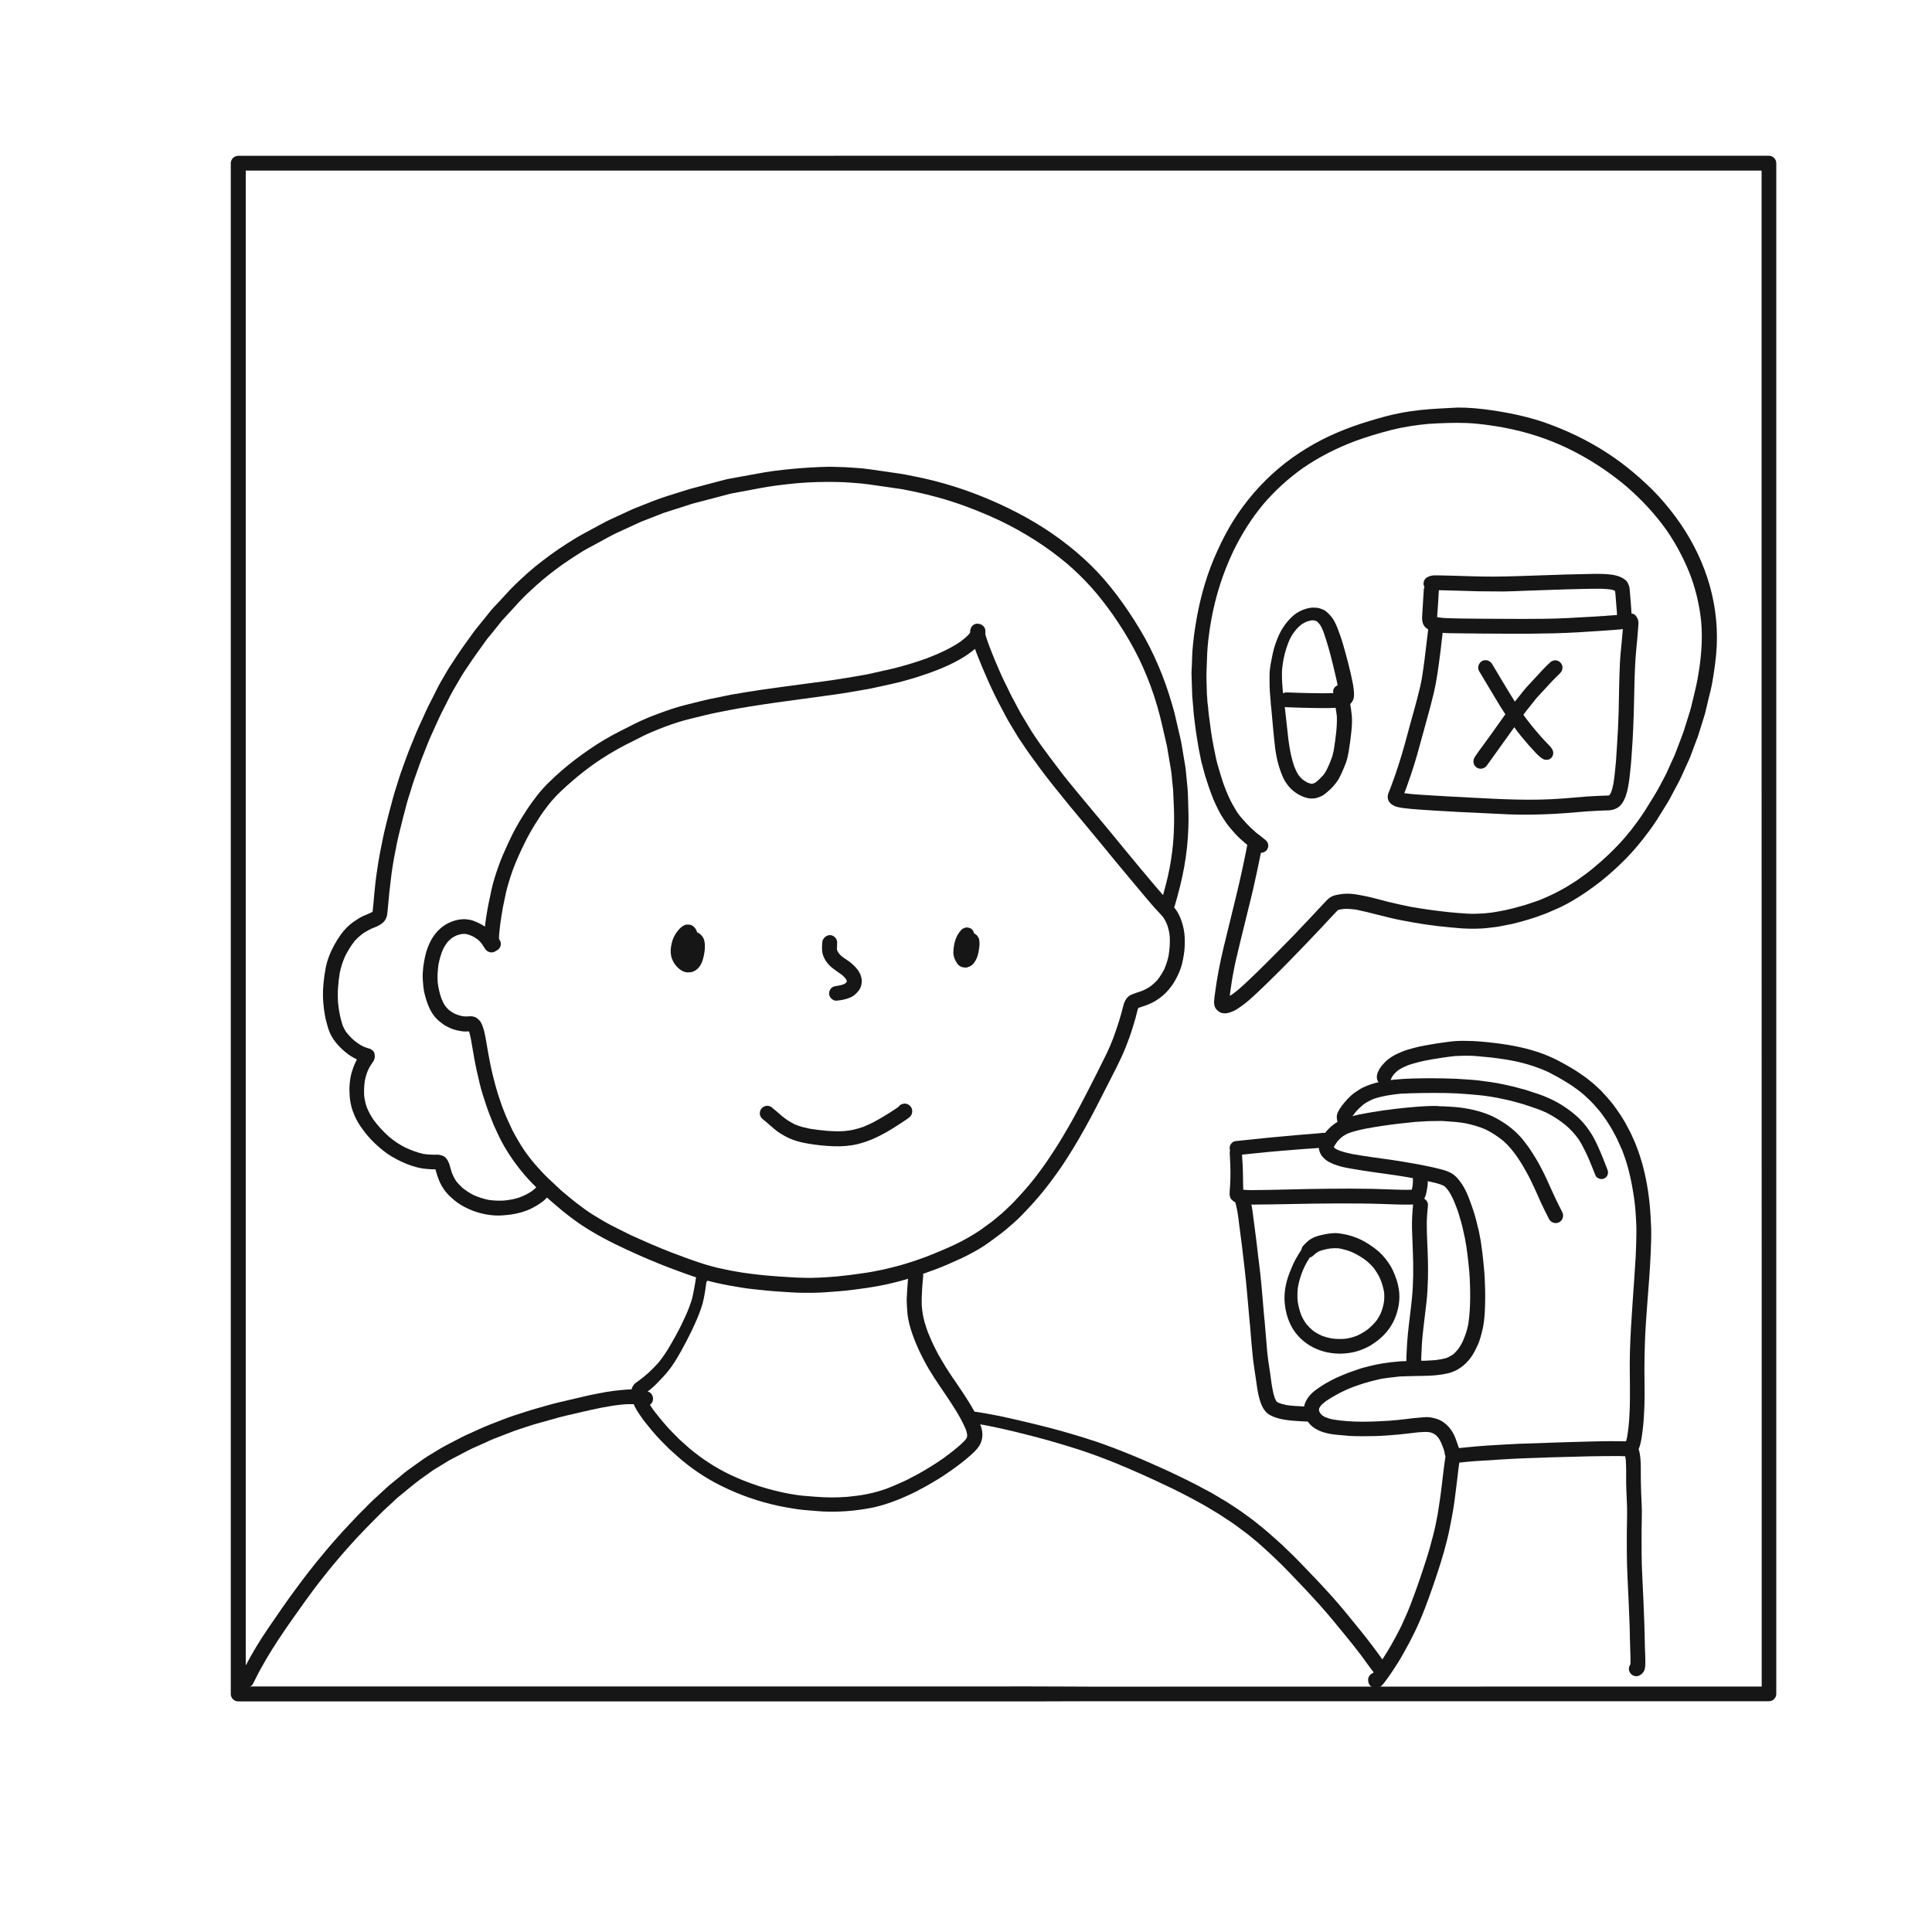 <?xml version="1.0" encoding="utf-8"?>
<!-- Generator: Adobe Illustrator 22.1.0, SVG Export Plug-In . SVG Version: 6.00 Build 0)  -->
<svg version="1.1" id="Layer_1" xmlns="http://www.w3.org/2000/svg" xmlns:xlink="http://www.w3.org/1999/xlink" x="0px" y="0px"
	 viewBox="0 0 2000 2000" style="enable-background:new 0 0 2000 2000;" xml:space="preserve">
<path style="fill:#161616;" d="M1009,646.2c-1.3,0.5-2.5,1.6-3.3,2.8c-0.7,1-1.4,3.2-1.4,4.4c0,0.4,0,0.7,0.1,1.1
	c-0.4,0.7-0.9,1.4-1.4,2.1c-2.6,2.8-5.6,5.3-8.7,7.6c-10.9,7.4-22.9,12.7-35.2,17.4c-11,4-22.2,7.3-33.5,10.2
	c-4.2,1.1-8.5,1.9-12.8,2.9c-4.9,1.1-9.8,2.2-14.7,3.3c-3.2,0.7-6.4,1.1-9.6,1.7c-8.1,1.4-16.2,2.8-24.4,4
	c-8.3,1.2-16.5,2.4-24.8,3.4c-17.9,2.3-35.7,4.8-53.5,7.3c-9,1.3-18,2.9-27,4.4c-3,0.5-6.1,1.2-9.1,1.8c-5.6,1.1-11.2,2.2-16.7,3.4
	c-2.8,0.6-5.5,1.3-8.3,2c-5.3,1.3-10.7,2.6-16,4c-9.5,2.4-18.8,5.7-28,9.1c-7.8,2.9-15.5,6.1-23,9.8c-5.1,2.6-10.2,5.2-15.4,7.8
	c-5.6,2.8-11.1,5.8-16.5,9c-10.5,6.2-20.5,13.2-30.2,20.5c-9.7,7.4-19,15.4-27.7,24c-8.4,8.2-15.6,17.7-22.1,27.4
	c-2.8,4.2-5.3,8.4-8,12.7c-0.9,1.4-1.6,3-2.5,4.4c-1,1.9-2.2,3.7-3.1,5.6c-2.1,4.2-4.3,8.4-6.2,12.7c-3.6,7.8-7.1,15.5-9.9,23.6
	c-2.8,7.8-5.4,15.8-7.2,23.9c-2.1,9.4-4,18.8-5.5,28.2c-0.6,3.5-1,7.1-1.4,10.6c-1.6-1.2-3.3-2.2-5.1-3.1c-2.3-1.2-4.7-2.2-7.1-3.1
	c-2.4-0.9-5.1-1.2-7.6-1.5c-2.4-0.2-4.9,0.1-7.3,0.4c-2,0.3-3.9,0.9-5.8,1.5c-4,1.4-7.7,3.3-11,5.8c-3.6,2.7-6.6,6-9.2,9.7
	c-2.6,3.6-4.5,7.8-6.1,11.9c-1.8,4.5-2.8,9.3-3.7,14c-0.8,4.3-1.3,8.5-1.5,12.8c-0.2,4.7,0.2,9.4,0.7,14.1c0.5,4.5,1.6,8.9,3,13.3
	c1.4,4.5,3.2,9,5.7,13.1c2,3.3,4.5,6.2,7.4,8.7c1.8,1.5,3.6,2.9,5.5,4.2c1.9,1.2,4.1,2.2,6.2,3.2c3.9,1.8,8.2,2.7,12.5,3.3
	c2.3,0.3,4.5,0.2,6.8,0.1c0.1,0.2,0.2,0.4,0.3,0.6c1.4,4.6,2.2,9.5,3,14.3c0.8,4.6,1.6,9.2,2.4,13.8c1.5,8.5,3.5,16.9,5.5,25.4
	c2,8.3,4.7,16.3,7.4,24.4c1.4,4.2,3,8.2,4.7,12.3c0.8,1.9,1.5,3.8,2.2,5.7c0.7,1.7,1.6,3.3,2.3,5c1.1,2.4,2.3,4.9,3.4,7.3
	c1.7,3.6,3.7,7.2,5.7,10.7c5.9,10.2,12.8,19.8,20.5,28.8c5.3,6.2,11.1,12.1,17.1,17.7c3.8,3.6,7.6,7.3,11.6,10.7
	c3.6,3,7.2,6.1,10.8,9.1c3.1,2.6,6.4,5,9.6,7.5c3.3,2.5,6.7,4.8,10.1,7.2c3.4,2.3,6.9,4.4,10.4,6.5c15.3,9.2,31.5,16.8,47.8,24.1
	c14.6,6.5,29.4,12.5,44.4,17.9c8.1,2.9,16.1,5.9,24.4,8.1c4,1.1,7.9,2.2,12,3.1c4.7,1,9.4,2.1,14.1,2.9c8.4,1.4,16.7,3,25.2,3.8
	c8.6,0.9,17.3,1.9,25.9,2.4c8.1,0.5,16.3,1.2,24.5,1.3c8.2,0.1,16.4,0,24.6-0.6c9.3-0.7,18.5-1.3,27.7-2.5c4.7-0.6,9.3-1.3,14-1.9
	c4.2-0.6,8.4-1.4,12.6-2.1c4.3-0.7,8.6-1.8,12.8-2.7c3.9-0.8,7.7-2,11.6-3c7.8-2.1,15.4-4.6,23-7.3c8-2.9,16.1-5.8,23.9-9.2
	c4.7-2.1,9.4-4.2,14.1-6.3c4.4-2,8.7-4.3,12.9-6.6c5.7-3.1,11.3-6.6,16.5-10.4c3.8-2.8,7.7-5.7,11.5-8.5c3.1-2.3,6.1-4.9,9-7.4
	c6.1-5.1,11.9-10.6,17.2-16.4c2.8-3,5.7-6,8.4-9.1c3.1-3.6,6.3-7.1,9.2-10.8c2.7-3.5,5.6-6.9,8.2-10.5c2.8-3.8,5.5-7.6,8.3-11.4
	c2.7-3.7,5.1-7.6,7.6-11.4c2.2-3.4,4.3-6.9,6.5-10.3c4.4-7.1,8.6-14.5,12.7-21.8c8.1-14.3,15.4-29,22.9-43.7
	c6.7-13.2,13.8-26.3,19.3-40c2.6-6.6,5.1-13.3,7.2-20.2c1.1-3.4,2.1-6.8,3.1-10.3c1-3.4,1.6-7.1,2.8-10.4c0.3-0.2,0.7-0.3,1-0.4
	c2.2-0.7,4.3-1.5,6.5-2.2c5.3-1.8,10.2-4.4,14.8-7.8c4.4-3.2,8.1-7,11.4-11.3c3.7-4.8,6.5-10.3,8.9-15.8c2.4-5.6,3.6-11.6,4.6-17.6
	c0.9-5.9,1.2-12,0.9-18c-0.3-5.8-1.4-11.5-3.3-17c-0.9-2.5-1.9-5-3.1-7.3c-1.4-2.7-3.3-5.3-5.2-7.7c-2.7-3.4-5.9-6.3-8.8-9.5
	c-3.1-3.5-6.1-7-9.2-10.6c-5.5-6.5-10.9-13-16.4-19.5c-10.9-13-21.6-26.2-32.4-39.3c-10.1-12.3-20.4-24.3-30.5-36.6
	c-4.3-5.2-8.5-10.4-12.8-15.6c-3.1-3.8-6.1-7.7-9-11.6c-6.3-8.1-12.3-16.4-18.4-24.7c-4.2-6.1-8.5-12.1-12.2-18.5
	c-2.8-4.7-5.6-9.4-8.4-14c-1.8-3.1-3.4-6.3-5.1-9.5c-1.8-3.5-3.8-6.9-5.5-10.4c-2.2-4.6-4.4-9.2-6.7-13.7c-3.6-7.4-6.7-15-9.9-22.5
	c-2.2-5.3-4.3-10.6-6.3-16c-1.1-3.3-2.4-6.6-3.2-10c0.2-1.6,0.1-2.9-0.1-4.6c-0.2-1.9-1.8-3.8-3.3-4.8c-1.3-0.8-2.6-1.2-4-1.2
	C1011.5,645.4,1010.2,645.7,1009,646.2L1009,646.2L1009,646.2z M713.1,744.5c5.6-1.4,11.2-2.8,16.7-4.1c8.3-2.1,16.8-3.6,25.2-5.3
	c8.1-1.6,16.2-2.9,24.3-4.2c8-1.3,15.9-2.4,23.9-3.6c16.1-2.3,32.3-4.3,48.4-6.6c8.3-1.2,16.7-2.2,25-3.6c5.8-1,11.5-2,17.3-3
	c2.8-0.5,5.6-0.9,8.3-1.5c6.7-1.5,13.4-3,20.1-4.4c9.7-2.1,19.2-4.8,28.7-7.8c14.5-4.7,29-10.1,42.4-17.7c5.6-3.2,11-6.8,15.9-11
	c0.9,2.5,1.8,5,2.8,7.4c3.1,7.9,6.4,15.7,9.8,23.4c1.6,3.5,3.1,7.1,4.8,10.6c2,4.1,3.9,8.4,6.1,12.5c2.2,4.2,4.5,8.4,6.7,12.7
	c1.5,2.8,2.9,5.6,4.5,8.3c2.9,4.8,5.8,9.7,8.7,14.5c1.7,2.9,3.7,5.7,5.6,8.5c2.5,3.7,4.9,7.5,7.6,11.1c3,4.1,6,8.3,9,12.4
	c10.1,13.8,21,27.1,31.8,40.4c10.2,12.5,20.7,24.7,30.9,37.2c10.7,13.1,21.4,26.1,32.3,39.1c5.5,6.6,11,13.2,16.6,19.8
	c2.8,3.3,5.6,6.5,8.4,9.8c3.2,3.6,6.7,6.9,9.6,10.6c1.5,2.4,2.8,4.9,3.8,7.5c1.3,3.8,2.2,7.7,2.6,11.7c0.4,6.8-0.1,13.6-1.2,20.3
	c-1,4.7-2.5,9.3-4.4,13.7c-2,3.9-4.3,7.6-7,11.1c-2.3,2.6-4.9,4.9-7.7,7c-2.9,1.9-6,3.5-9.3,4.8c-3.4,1.1-6.9,2.2-10.2,3.6
	c-3.4,1.5-5.7,4.5-7.1,7.9c-0.8,1.8-1.2,3.7-1.7,5.7c-1.3,5.2-2.8,10.3-4.4,15.4c-1.7,5.4-3.6,10.7-5.5,16
	c-1.9,5.1-4.1,10.1-6.4,15.1c-6.9,14.2-14.1,28.3-21.3,42.3c-4,7.8-8.2,15.6-12.4,23.4c-4,7.5-8.4,14.8-12.7,22.1
	c-5,8.5-10.5,16.7-16,24.9c-2.7,4.1-5.7,7.9-8.6,11.9c-2.7,3.8-5.7,7.4-8.6,11c-3.4,3.9-6.7,7.9-10.2,11.7c-2.4,2.6-4.8,5.2-7.2,7.7
	c-2.2,2.3-4.6,4.4-6.8,6.6c-1.7,1.6-3.4,3.3-5.2,4.8c-3,2.5-6,5-9,7.5c-1.9,1.6-3.9,2.9-5.8,4.3c-2.5,1.8-4.9,3.6-7.4,5.4
	c-8.2,5.5-16.8,10.4-25.7,14.7c-3.7,1.8-7.6,3.4-11.4,5.1c-6.3,2.8-12.8,5.3-19.2,7.9c-3.4,1.2-6.7,2.4-10.1,3.6
	c-4,1.4-8.1,2.6-12.2,3.9c-3.7,1.2-7.6,2.1-11.4,3.1c-3.4,0.9-6.8,1.7-10.3,2.5c-7.6,1.6-15.3,3.1-23.1,4.1
	c-4.2,0.6-8.3,1.2-12.5,1.7c-4.3,0.5-8.6,0.9-12.9,1.4c-4,0.3-7.9,0.6-11.9,0.9c-4.3,0.3-8.6,0.3-12.8,0.5c-3.8,0.1-7.7,0-11.5-0.1
	c-3.7,0-7.4-0.3-11-0.5c-8.4-0.5-16.9-1-25.3-1.8c-4.3-0.5-8.7-0.8-13-1.4c-4.2-0.6-8.5-1-12.6-1.7c-3.9-0.7-7.7-1.3-11.6-2
	c-4.4-0.9-8.8-1.9-13.2-2.8c-4.1-0.9-8.1-2.2-12.2-3.3c-3.8-1.1-7.6-2.5-11.4-3.7c-4.2-1.4-8.4-3-12.5-4.5
	c-15.3-5.5-30.4-11.8-45.3-18.5c-2.7-1.2-5.3-2.4-8-3.6c-6.1-3-12.1-5.9-18.1-9c-3.3-1.7-6.7-3.4-9.9-5.3c-3.9-2.3-7.8-4.7-11.7-7
	c-3-1.8-5.8-3.8-8.6-5.8c-2.8-2-5.5-4-8.2-6.1c-6-4.6-11.7-9.5-17.5-14.4c0.5,0.4,1,0.8,1.5,1.3c-4.1-3.9-8.3-7.7-12.4-11.6
	c-4.2-3.9-8.1-8.1-12-12.4c-4.7-5.2-9.1-10.7-13.2-16.5c-4.8-7-9.1-14.3-13-21.8c-1.6-3.2-3-6.5-4.5-9.7c-2.5-5.3-4.6-10.8-6.7-16.3
	c-1.2-3.6-2.4-7.2-3.6-10.7c-1.1-3.4-2-6.8-3-10.2c-1.9-6.8-3.5-13.7-5-20.6c-1.6-7.7-2.9-15.4-4.2-23.1c-0.6-3.7-1.3-7.4-2.1-11
	c-0.5-2.3-1.2-4.5-2-6.7c-0.5-1.3-1-2.4-1.7-3.6c-0.9-1.6-2-2.7-3.4-3.9c-2-1.7-4.5-2.4-7.1-2.5c-1,0-2.1,0.1-3.2,0.2
	c-1.9,0.1-3.7,0-5.6-0.3c-2.7-0.6-5.3-1.4-7.8-2.5c-2.1-1.1-4-2.3-5.9-3.8c-1.5-1.4-2.9-2.9-4.1-4.5c-1.6-2.5-2.8-5.1-3.9-7.9
	c-1.8-5.3-3.1-10.8-3.7-16.4c-0.4-6.3-0.1-12.5,0.9-18.8c1.1-5.3,2.5-10.5,4.7-15.5c1.3-2.6,2.8-5,4.6-7.3c1.4-1.5,3-3,4.6-4.3
	c1.7-1.1,3.5-2,5.4-2.8c1.8-0.6,3.6-1,5.5-1.3c1.5-0.1,2.9,0,4.3,0.2c2,0.5,4,1.3,5.9,2.1c2.1,1.1,4.1,2.4,6.1,3.9
	c1.4,1.3,2.7,2.7,3.9,4.3c1,1.5,2,3,2.9,4.5c2.1,3.6,6.5,5.3,10.4,3.3c0.5-0.3,1-0.6,1.5-1c0.2-0.1,0.5-0.2,0.7-0.3
	c3.4-1.8,5.2-6.5,3.1-10c-0.4-0.6-0.7-1.2-1-1.8c0-0.1,0-0.2-0.1-0.2c0-2.7,0.3-5.5,0.6-8.3c0.3-2.6,0.5-5.3,0.9-7.9
	c0.8-5.7,1.7-11.3,2.7-17c-0.1,0.7-0.2,1.4-0.4,2c1.1-5.4,2.2-10.8,3.4-16.1c1.2-5.7,3-11.2,4.7-16.7c3.1-10.1,7.5-19.8,11.9-29.4
	c1.6-3.2,3.2-6.5,4.8-9.7c1.6-3.3,3.6-6.5,5.4-9.8c1.8-3.3,4-6.5,6-9.7c4.3-7,9.2-13.6,14.4-19.9c6.5-7.6,13.9-14.2,21.5-20.8
	c7.5-6.5,15.3-12.6,23.4-18.3c8.7-6.1,17.8-11.6,27.1-16.7c3.4-1.9,6.9-3.6,10.4-5.3c4.3-2.2,8.7-4.4,13-6.6
	c2.5-1.3,5.1-2.3,7.7-3.5c5-2.2,10.1-4.2,15.2-6.1C697,749.1,705,746.5,713.1,744.5L713.1,744.5L713.1,744.5z M516.6,972.8
	c0.1,0.2,0.1,0.3,0.2,0.5C516.7,973.2,516.7,973,516.6,972.8L516.6,972.8L516.6,972.8z M453.7,998.7c-0.1,0.3-0.1,0.7-0.2,1
	C453.6,999.4,453.6,999,453.7,998.7L453.7,998.7L453.7,998.7z M1147,1087.9c-0.3,0.5-0.5,1.1-0.8,1.6
	C1146.4,1089,1146.7,1088.5,1147,1087.9L1147,1087.9L1147,1087.9z M654.4,1279.3c0.3,0.1,0.5,0.3,0.8,0.4
	C654.9,1279.6,654.6,1279.5,654.4,1279.3L654.4,1279.3L654.4,1279.3z M867.7,1321.4c-0.3,0-0.5,0-0.8,0.1
	C867.2,1321.4,867.5,1321.4,867.7,1321.4L867.7,1321.4L867.7,1321.4z"/>
<path style="fill:#161616;" d="M821.1,485.3c-6.9,0.6-13.8,1.4-20.6,2.3c-2.9,0.4-5.8,0.8-8.7,1.3c-12,2.2-23.9,4.4-35.9,6.5
	c-2.3,0.4-4.4,0.9-6.7,1.5c-6.2,1.6-12.4,3.3-18.6,4.9c-5.5,1.4-11,2.9-16.5,4.4c-2.8,0.8-5.6,1.7-8.4,2.6
	c-9.7,3.1-19.4,5.9-28.9,9.6c-6.1,2.4-12.2,4.8-18.3,7.2c-3,1.2-5.9,2.5-8.8,3.9c-6,2.8-12,5.5-18,8.3c-2.7,1.2-5.3,2.6-7.9,4
	c-6,3.2-12,6.4-18,9.7c-6.5,3.5-12.8,7.3-19,11.3c-11.6,7.4-22.8,15.6-33.5,24.3c-5.2,4.3-10.1,8.7-15,13.3
	c-3.4,3.2-6.9,6.5-10.1,9.9c-4,4.4-8,8.7-12.1,13.1c-3,3.2-6.1,6.3-8.8,9.7c-3.6,4.4-7.1,8.9-10.7,13.3c-2.3,2.8-4.7,5.6-6.8,8.6
	c-5.8,8.2-11.8,16.2-17.3,24.6c-1.8,2.8-3.7,5.6-5.5,8.4c-0.8,1.3-1.7,2.5-2.5,3.8c-2.9,5-5.9,10.1-8.8,15.1
	c-1.9,3.3-3.6,6.8-5.3,10.3c-2.4,4.7-4.8,9.5-7.2,14.2c-2.3,4.6-4.3,9.3-6.4,14c-1.9,4.1-3.9,8.1-5.6,12.3
	c-3.4,8.5-7.1,17-10.3,25.7c-2.1,5.9-4.2,11.9-6.4,17.8c-1.3,3.7-2.4,7.6-3.6,11.4c-1.3,4.2-2.8,8.5-3.9,12.8
	c-1.6,5.9-3.1,11.7-4.7,17.6c-0.9,3.6-1.8,7.2-2.7,10.8c-1.1,4.6-2.3,9.2-3.2,13.9c-1.1,5.5-2.2,11-3.3,16.5
	c-1,5.3-1.8,10.6-2.6,15.9c-1.4,8.9-2.4,17.9-3.2,26.9c-0.5,5.6-0.9,11.3-1.6,16.9c-3,1.7-6.3,2.8-9.4,4.2c-3.8,1.7-7.2,4-10.6,6.4
	c-7,4.9-12.4,11.7-16.8,18.8c-4.5,7.3-8.2,15.1-10.5,23.4c-1.2,4.4-1.9,8.9-2.6,13.4c-0.7,4.8-1.1,9.6-1.4,14.5
	c-0.4,8.7,0.4,17.5,1.9,26.1c0.7,4.3,1.9,8.5,3.1,12.7c1.3,4.4,3.1,8.5,5.7,12.3c4.7,6.9,10.9,12.7,17.8,17.4
	c2.1,1.4,4.3,2.5,6.6,3.6c-0.4,0.7-0.8,1.4-1.1,2.2c-1.8,3.5-3.1,7.1-4.2,10.8c-2.2,7.6-2.8,15.6-2.3,23.4c0.2,3.8,0.7,7.6,1.6,11.4
	c0.8,3.7,2.3,7.4,3.8,10.9c3.2,7.4,8.1,14.1,13.2,20.2c4.7,5.6,10.1,10.6,15.8,15.2c6,4.9,12.6,8.6,19.6,11.9
	c6.9,3.2,14.1,5.7,21.6,6.9c2.8,0.4,5.6,0.6,8.4,0.8c1.6,0.1,3.3,0.1,4.9,0.1c0.3,1.1,0.6,2.2,0.9,3.3c0.7,2.6,1.7,5.1,2.6,7.6
	c1.6,4.3,4,8.2,6.7,11.8c2.7,3.6,6.2,6.6,9.6,9.5c3.8,3.2,8.1,5.7,12.6,7.9c8.6,4.2,17.8,6.7,27.3,7.5c4.5,0.4,9.2,0.2,13.7-0.3
	c1.7-0.2,3.5-0.3,5.3-0.6c3.5-0.6,7-1.3,10.5-2.3c3.6-1.1,7.1-2.4,10.5-4.1c3.4-1.7,6.6-3.6,9.7-5.8c1.1-0.8,2.3-1.7,3.3-2.6
	c1.8-1.6,3.3-3.3,4.8-5.1c0.8-1.2,1.2-2.4,1.2-3.8c0.1-2-0.6-4-2-5.5c-1.4-1.5-3.3-2.4-5.3-2.5c-1.9-0.1-4.2,0.6-5.5,2
	c-1.9,2.1-4,4-6.3,5.7c-1.9,1.2-3.8,2.4-5.8,3.4c-2.2,1.1-4.5,2.1-6.9,3c-2.5,0.8-5,1.5-7.5,2c-2.8,0.5-5.6,0.9-8.4,1.2
	c-5.4,0.3-10.8,0.1-16.2-0.7c-5.2-1.1-10.2-2.7-15-4.8c-4.2-2.1-8.2-4.7-11.9-7.7c-2.4-2.2-4.7-4.6-6.7-7.2c-1.6-2.5-3-5.2-4.1-8
	c-0.6-1.7-1.1-3.4-1.6-5.2c-0.6-2-1-4-1.9-5.9c-0.7-1.8-1.7-3.2-2.9-4.7c-1.4-1.6-3.7-2.5-5.8-2.9c-1.2-0.3-2.4-0.5-3.7-0.4
	c-0.6,0.1-1.2,0.1-1.9,0.1c-1,0-1.9-0.1-2.9-0.1c-2.9-0.1-5.8-0.3-8.6-0.7c-6.5-1.4-12.6-3.8-18.7-6.5c-6.1-3-11.7-6.8-17-11.2
	c-6.1-5.4-11.6-11.4-16.4-17.9c-2.7-4.1-5.1-8.4-6.9-13c-1.3-3.8-2.1-7.6-2.6-11.6c-0.3-5.3-0.1-10.5,0.7-15.8c0.8-4,2-7.9,3.7-11.7
	c1.3-2.6,2.8-5.1,4.6-7.5c0.8-1,1.4-2.4,1.7-3.6c0.4-1.7,0.3-2.9,0.1-4.6c-0.3-2.7-2.8-4.7-5.1-5.6c-0.6-0.2-1.3-0.4-1.9-0.5
	c-1.2-0.4-2.4-0.8-3.6-1.3c-0.6-0.3-1.2-0.6-1.9-0.9c-3.1-1.5-5.9-3.6-8.6-5.7c-3.2-2.8-6-5.8-8.6-9.2c-1.3-2-2.4-4.1-3.3-6.3
	c-2.5-7.5-4-15.2-4.8-23.1c-0.8-10.5,0-21,1.7-31.4c1.2-6.1,3.1-11.9,5.7-17.6c2.8-5.4,5.9-10.7,9.7-15.4c2.7-3.1,5.8-5.8,9.1-8.2
	c2.7-1.8,5.5-3.3,8.5-4.7c1.7-0.8,3.5-1.4,5.3-2.2c1.9-0.8,3.7-1.9,5.4-3.2c3.3-2.4,5.1-6.1,5.5-10.1c0.2-1.5,0.3-3,0.5-4.5
	c0.5-5.8,1-11.5,1.6-17.2c0.7-6.5,1.5-13.1,2.3-19.6c0.7-5.4,1.7-10.9,2.6-16.3c0.9-4.8,1.9-9.6,2.8-14.4c0.8-4.3,1.9-8.5,2.9-12.7
	c2.3-9.9,5-19.8,7.6-29.7c1-3.9,2.3-7.6,3.5-11.4c1.3-4.2,2.5-8.6,4-12.7c3.2-8.9,6.2-18,9.8-26.8c2.7-6.7,5.2-13.5,8.2-20
	c3.2-7.1,6.4-14.2,9.7-21.2c2.2-4.3,4.4-8.5,6.5-12.8c1.8-3.5,3.5-7.2,5.5-10.6c3-5.1,5.9-10.2,8.9-15.3c2.4-4.1,5.1-7.9,7.7-11.8
	c5.6-8.5,11.6-16.7,17.5-24.9c2-2.9,4.4-5.6,6.6-8.3c3.5-4.4,7.1-8.8,10.6-13.2c6-6.6,12.1-13.1,18.1-19.7
	c5.4-5.8,11.2-11.2,17.1-16.5c8.9-8,18.3-15.4,28.1-22.3c4.1-2.8,8.2-5.6,12.4-8.3c4.1-2.6,8.3-5.4,12.6-7.7
	c3.5-1.9,7.1-3.8,10.6-5.7c6.9-3.7,13.7-7.7,20.8-11c5.1-2.3,10.2-4.7,15.3-7c2.9-1.3,5.8-2.8,8.7-4c7.8-3.1,15.7-6.2,23.5-9.2
	c9.5-3.1,19.1-6.1,28.7-9.2c2.9-0.9,5.9-1.6,8.9-2.4c6.7-1.8,13.5-3.6,20.2-5.3c3.8-1,7.6-2,11.4-3c1-0.3,2.1-0.4,3.1-0.6
	c2.8-0.5,5.7-1,8.5-1.6c12-2.2,24-4.7,36.1-6.3c7.1-0.9,14.2-1.7,21.3-2.4c14.5-1.2,29-1.6,43.5-1.2c7.3,0.2,14.5,0.8,21.8,1.4
	c2.9,0.3,5.9,0.6,8.8,1c6.5,0.9,13,1.8,19.5,2.8c5,0.7,10.1,1.4,15.1,2.2c17.1,3.2,34,7.2,50.6,12.5c17.3,5.5,34.2,12.3,50.6,20
	c24.9,12,48.3,26.7,69.5,44.5c8.9,7.6,17.2,15.8,25.1,24.5c8.1,9,15.4,18.6,22.4,28.4c8,11.6,15.6,23.6,22.2,36
	c6.6,12.3,12.2,25.1,17,38.1c4.9,13.4,8.9,27.1,12,41c1.2,5.1,2.3,10.1,3.5,15.2c0.5,2.1,1,4.1,1.4,6.2c1.4,8.5,2.8,17,4.3,25.5
	c0.5,2.8,0.6,5.7,0.9,8.5c0.4,3.6,0.7,7.1,1.1,10.7c0.3,6.9,0.6,13.9,0.9,20.8c0.2,4.6,0.1,9.3,0.1,13.9c-0.1,5.1-0.3,10.2-0.6,15.3
	c-0.7,10.4-2.1,20.8-4,31c-2.2,11.7-5.4,23.2-8.7,34.7c-1.1,3.8,0.8,8,4.7,9.2c3.7,1.2,8.1-0.9,9.3-4.7c3.8-13.1,7.3-26.4,9.7-39.8
	c2.5-13.7,4-27.6,4.4-41.6c0.3-8.3,0.1-16.6-0.2-24.9c-0.2-5.3-0.2-10.6-0.7-15.8c-0.6-5.8-1.2-11.6-1.7-17.5
	c-0.3-3.6-1-7.1-1.6-10.7c-1-6-2-12-3-18c-0.6-3.6-1.6-7.2-2.4-10.7c-1.3-5.8-2.6-11.6-4-17.4c-0.9-4.1-2.1-8.2-3.3-12.2
	c-2-7-4.3-14-6.7-20.9c-4.7-13.2-10.2-26-16.5-38.5c-6.3-12.5-13.7-24.4-21.4-36c-7.8-11.7-16.2-22.9-25.4-33.6
	c-9-10.4-18.9-20-29.4-28.9c-20.8-17.6-43.9-32.3-68.4-44.3c-25.1-12.4-51.5-22.3-78.6-29.2c-6.5-1.7-13.1-3.1-19.7-4.4
	c-5.2-1.1-10.4-2.2-15.7-3c-5.3-0.8-10.7-1.5-16-2.3c-5.6-0.8-11.1-1.6-16.6-2.4c-4.1-0.6-8.3-0.9-12.4-1.2
	c-7.3-0.6-14.6-1-21.9-1.1c-2.1,0-4.3-0.1-6.4-0.1C845.6,483.4,833.3,484.2,821.1,485.3L821.1,485.3L821.1,485.3z M932.2,506.1
	c0.5,0.1,1,0.2,1.5,0.3C933.2,506.3,932.7,506.2,932.2,506.1L932.2,506.1L932.2,506.1z M582.7,583.9c-0.3,0.2-0.6,0.4-0.9,0.7
	C582.1,584.3,582.4,584.1,582.7,583.9L582.7,583.9L582.7,583.9z M1191.4,711c0.1,0.3,0.2,0.6,0.3,0.9
	C1191.6,711.6,1191.5,711.3,1191.4,711L1191.4,711L1191.4,711z M385.9,943.2c0,0.2-0.1,0.5-0.1,0.7
	C385.9,943.7,385.9,943.4,385.9,943.2L385.9,943.2L385.9,943.2z M385.6,944.2c-0.2,0.1-0.3,0.2-0.5,0.3
	C385.2,944.5,385.4,944.4,385.6,944.2L385.6,944.2L385.6,944.2z M385.5,945c-0.1,0.2-0.2,0.4-0.3,0.6
	C385.3,945.4,385.4,945.2,385.5,945L385.5,945L385.5,945z M367.2,1077.4c0.2,0.1,0.3,0.3,0.5,0.4
	C367.6,1077.7,367.4,1077.6,367.2,1077.4L367.2,1077.4L367.2,1077.4z"/>
<path style="fill:#161616;" d="M708.2,957.9c-4,2-7,5.9-9.3,9.6c-2.3,3.7-3.5,7.9-4.2,12.2c-0.7,4.1-0.6,8.5,0.8,12.5
	c1.5,4.2,4,7.7,7.4,10.6c1.5,1.2,3.2,2.4,5,3c1.1,0.5,2.2,0.7,3.3,0.8c1.3,0.1,2.6-0.1,4-0.2c2.2-0.2,4.8-1.7,6.4-3.1
	c1.5-1.3,2.8-2.9,3.8-4.7c2.3-4.2,3.2-8.7,3.9-13.4c0.3-2.2,0.5-4.4,0.4-6.6c-0.1-2.4-0.4-4.9-1.4-7.1c-1.1-2.3-2.6-3.9-4.6-5.3
	c-0.6-0.4-1.2-0.7-1.9-0.9c0-0.1,0-0.2-0.1-0.2c-0.8-2.6-2.3-5.1-4.7-6.7c-1.4-0.9-3.1-1.3-4.8-1.3
	C710.8,957,709.4,957.3,708.2,957.9L708.2,957.9L708.2,957.9z"/>
<path style="fill:#161616;" d="M851.2,975.6c-0.3,4-0.6,8.2,0.5,12.2c1.2,4.4,3.8,8.4,7,11.6c4.1,4.1,9,6.8,13.5,10.3
	c1.1,1.1,2.2,2.2,3.2,3.4c0.5,0.8,0.9,1.5,1.2,2.3c0,0.1,0.1,0.3,0.1,0.4c0,0.1,0,0.1,0,0.2c0,0,0,0,0,0c-0.2,0.4-0.5,0.8-0.7,1.1
	c-0.4,0.4-0.8,0.7-1.1,1c-0.7,0.4-1.5,0.8-2.3,1.1c-2.8,0.8-5.6,1.4-8.4,1.8c-3.3,0.5-5.8,3.9-5.9,7c-0.1,2,0.6,4,2,5.4
	c1.2,1.3,3.4,2.6,5.2,2.5c5.3-0.4,10.3-1.3,15.2-3.5c3.4-1.5,5.9-4.1,8.2-6.9c2.2-2.8,3.3-6.6,3.2-10.1c-0.2-8-5.9-14.3-11.8-19.1
	c-2.9-2.3-6.1-4.1-8.9-6.3c-1.1-1-2.2-2.1-3.2-3.3c-0.5-0.9-1-1.8-1.5-2.7c-0.1-0.5-0.2-0.9-0.3-1.4c0-2.2,0.1-4.3,0.2-6.5
	c0.3-4.2-3.2-7.9-7.3-8.1c-0.1,0-0.2,0-0.4,0C854.8,968.3,851.5,971.6,851.2,975.6L851.2,975.6L851.2,975.6z M876.5,1016.7
	c-0.1,0.2-0.2,0.4-0.3,0.5C876.3,1017.1,876.4,1016.9,876.5,1016.7L876.5,1016.7L876.5,1016.7z"/>
<path style="fill:#161616;" d="M997,961.2c-1.7,0.9-2.9,2.5-4,4c-2,2.6-3.3,5.7-4.3,8.8c-0.6,1.9-1,4-1.3,6c-0.3,2-0.5,4-0.5,6
	c0,3.7,1.4,7.6,3.5,10.6c0.4,0.7,0.9,1.4,1.5,2c0.8,1,2.3,1.9,3.5,2.3c0.8,0.3,1.6,0.5,2.5,0.6c1,0.2,2.5,0.2,3.4-0.1
	c1.8-0.6,3.5-1.2,5-2.5c1.4-1.2,2.5-2.6,3.4-4.2c2-3.4,3-7.2,3.6-11.1c0.6-3.6,1.1-7.3,0.3-11c-0.5-2.2-1.9-4.3-3.7-5.5
	c-0.5-0.4-1.1-0.6-1.6-0.9c-0.2-0.9-0.4-1.8-0.9-2.6c-1.2-2.1-3.2-3.1-5.5-3.4c-0.3,0-0.7-0.1-1-0.1
	C999.6,960.1,998.3,960.5,997,961.2L997,961.2L997,961.2z"/>
<path style="fill:#161616;" d="M937.1,1142.4c-0.1,0-0.2,0-0.3,0c-2.1,0.2-3.9,0.5-5.5,2c-0.4,0.4-0.8,0.8-1.1,1.3
	c-0.3,0.2-0.5,0.4-0.8,0.6c-5.4,3.8-11.1,7.3-16.8,10.7c-2.9,1.7-5.9,3.4-8.9,5c-3.3,1.6-6.6,3.1-10,4.5c-3.1,1.1-6.3,2-9.5,2.8
	c-3.3,0.8-6.8,1.2-10.2,1.6c-11.8,0.7-23.7-0.6-35.4-2.4c-2.8-0.6-5.6-1.2-8.3-1.9c-2.6-0.7-5.1-1.7-7.6-2.7
	c-2.4-1.2-4.7-2.5-6.9-3.9c-2.2-1.5-4.4-3.1-6.5-4.8c-3.6-3.1-7.1-6.3-10.8-9.2c-1.5-1.2-4-1.5-5.9-1.1c-2,0.4-3.7,1.7-4.8,3.3
	c-1.1,1.7-1.5,3.9-1.1,5.9c0.5,2.1,1.7,3.5,3.3,4.8c1,0.8,2,1.7,3.1,2.5c3.1,2.7,6.2,5.5,9.4,8.1c3,2.5,6.3,4.5,9.7,6.4
	c7.9,4.5,16.8,6.8,25.6,8.2c8.3,1.3,16.7,2.2,25.1,2.5c8.4,0.3,17-0.3,25.2-2.3c10.6-2.6,20.4-7.1,29.9-12.5c4.2-2.4,8.2-5,12.3-7.6
	c1.9-1.2,3.9-2.5,5.8-3.8c2.7-1.9,7.1-4.2,7.9-7.7c0.5-2.1,0.5-4-0.5-6c-1.1-2.1-3.6-4.1-6.1-4.1
	C937.3,1142.4,937.2,1142.4,937.1,1142.4L937.1,1142.4L937.1,1142.4z"/>
<path style="fill:#161616;" d="M947.2,1312.5c-2,0.5-4.1,1.6-5.2,3.5c-1,1.8-1.4,3-1.7,5.1c-0.2,1.7-0.4,3.3-0.5,5
	c-0.3,3.1-0.5,6.2-0.7,9.4c-0.2,3.4-0.4,6.8-0.5,10.2c0,4.3,0.4,8.6,0.7,12.9c0.3,3.9,1,7.7,1.9,11.5c0.5,2.2,1.3,4.4,1.9,6.7
	c0.5,1.5,1,3,1.5,4.5c0.7,2,1.4,4,2.2,6c1.5,3.7,3,7.3,4.7,10.9c1.6,3.4,3.3,6.7,5,10c6.4,12.4,14.4,23.8,22.2,35.3
	c3.8,5.5,7.4,11.2,10.9,16.8c3.9,6.3,7.5,12.9,10.3,19.7c0.6,1.7,1.1,3.5,1.3,5.3c0,0.7,0,1.4-0.1,2.1c-0.1,0.3-0.2,0.6-0.3,0.9
	c-0.5,0.9-1.1,1.8-1.8,2.6c-3.6,3.9-7.8,7.4-11.9,10.7c-3.4,2.7-6.9,5.3-10.4,7.9c-4,2.8-8,5.5-12.1,8c-4.7,3-9.4,5.7-14.2,8.4
	c-2,1.1-4.1,2.2-6.1,3.2c-2.2,1.1-4.3,2.4-6.5,3.4c-6.7,3-13.3,6-20.1,8.6c-6.5,2.3-13,4.1-19.7,5.5c-6.8,1.4-13.8,2.2-20.7,2.9
	c-11.2,0.9-22.3,0.8-33.4-0.1c-3.8-0.3-7.6-0.6-11.3-0.9c-5.3-0.4-10.5-1.3-15.7-2.2c-21-3.9-41.5-10.5-60.9-19.6
	c-7.4-3.6-14.7-7.6-21.6-12.1c-7.1-4.5-13.8-9.6-20.3-14.9c-3.4-3.1-6.9-6.1-10.3-9.2c-1.1-1-2.2-2.2-3.3-3.3
	c-2.1-2.1-4.1-4.2-6.2-6.3c-2.9-2.9-5.5-6.1-8.2-9.2c-1.6-1.7-3-3.7-4.5-5.5c-2.1-2.5-4.1-5.1-6-7.7c-2.7-3.9-5.1-7.9-7-12.3
	c-0.3-1.1-0.6-2.2-0.8-3.3c0-0.1,0-0.1,0-0.2c1.9-1.7,4-3.2,5.9-4.8c2.1-1.7,4.1-3.6,6-5.5c4.2-4.2,8.2-8.5,12-13.1
	c5.2-6.4,9.3-13.5,13.4-20.7c3.9-7,7.6-14.1,11.1-21.4c3.6-7.6,7-15.2,9.7-23.2c2.2-6.4,3.4-13.2,4.4-19.9c0.3-1.9,0.6-3.8,0.8-5.7
	c0.1-0.5,0.1-0.9,0.2-1.4c0.5-0.4,0.9-0.8,1.3-1.4c0.7-1.1,1.2-3,0.8-4.3c-0.4-1-0.7-2-1.2-3c-0.6-1.3-1.9-2.3-3.2-2.7
	c-2-0.7-3.9,0-5.5,1.2c-3.2,2.4-3.1,6.8-3.7,10.4c-0.4,2.1-0.7,4.2-1.1,6.2c-0.6,2.9-1.1,5.7-1.7,8.6c-0.8,3.6-2,7-3.3,10.5
	c-2.4,6.6-5.5,13-8.5,19.3c-3.3,6.7-6.9,13.2-10.6,19.6c-3.8,6.6-7.9,13-12.7,18.9c-6.3,7.2-13.3,13.7-21.1,19.3
	c-0.6,0.5-1.3,0.9-2,1.4c-1.7,1.2-3.1,2.7-4,4.6c-1.3,2.5-1.7,5.2-1.5,8c0.1,1.5,0.3,2.8,0.6,4.2c0.4,1.8,1.2,3.6,1.9,5.3
	c1.7,4.4,4.4,8.5,7.1,12.4c2,3,4.1,5.9,6.4,8.6c2.3,2.8,4.5,5.7,6.9,8.4c2.5,2.8,4.8,5.6,7.4,8.2c2.9,3,5.9,6,8.8,8.9
	c0.9,0.9,1.9,1.7,2.8,2.5c2,1.8,4.1,3.7,6.1,5.5c13.5,12.1,28.8,22.3,45,30.4c19.1,9.5,39.3,16.6,60.2,21c5.4,1.1,10.8,2.1,16.2,2.9
	c3,0.5,6.1,0.9,9.2,1.2c4.8,0.4,9.7,0.8,14.6,1.2c7,0.6,14.1,0.7,21.2,0.5c11-0.3,22.1-1.6,32.9-3.6c10.4-1.9,20.4-5.3,30.2-9.2
	c4.3-1.7,8.5-3.7,12.7-5.6c3.1-1.4,6-3,9-4.6c3-1.6,5.9-3.1,8.8-4.8c6.4-3.7,12.7-7.4,18.7-11.6c3.6-2.5,7.1-4.9,10.6-7.5
	c3.1-2.3,6.1-4.7,9.1-7.1c3.1-2.5,6.1-5.2,9-8c1.9-1.9,3.6-3.9,5-6.1c1.6-2.4,2.5-5.2,3-8.1c0.9-5.3-0.5-10.6-2.5-15.6
	c-2.9-7.6-7-14.8-11.3-21.7c-3.8-6.1-7.7-12.1-11.8-18c-1.9-2.8-3.9-5.7-5.8-8.5c-2.1-3.3-4.4-6.5-6.4-9.8c-2-3.4-4-6.7-6-10.1
	c-1.7-2.8-3.1-5.8-4.6-8.6c-2.9-5.6-5.4-11.4-7.8-17.3c-1.2-3.5-2.4-6.9-3.4-10.4c-1.6-5.6-2.4-11.2-2.9-16.9
	c-0.2-5.9,0-11.7,0.4-17.6c0.2-2.7,0.4-5.4,0.6-8.1c0.1-1.4,0.3-2.7,0.4-4.1c0.2-1.9,0.1-3.8-0.5-5.4c-0.2-1.5-1.6-3.1-2.8-3.9
	c-1.1-0.7-2.4-1.1-3.6-1.1C948.1,1312.3,947.6,1312.4,947.2,1312.5L947.2,1312.5L947.2,1312.5z M722.3,1324.1c0,0.1,0.1,0.2,0.1,0.3
	c0,0,0,0,0,0C722.4,1324.3,722.3,1324.2,722.3,1324.1L722.3,1324.1L722.3,1324.1z M705.7,1371.4c-0.2,0.3-0.3,0.6-0.5,1
	C705.3,1372,705.5,1371.7,705.7,1371.4L705.7,1371.4L705.7,1371.4z M668.4,1441.8c-0.1,0.3-0.3,0.5-0.4,0.8
	C668.1,1442.3,668.3,1442,668.4,1441.8L668.4,1441.8L668.4,1441.8z M754.9,1526.4c0.2,0.1,0.3,0.2,0.5,0.2
	C755.2,1526.5,755.1,1526.5,754.9,1526.4L754.9,1526.4L754.9,1526.4z"/>
<path style="fill:#161616;" d="M635.5,1439.8c-5.6,0.7-11.2,1.7-16.7,2.8c-3.9,0.8-7.8,1.5-11.6,2.4c-9.5,2.2-19,4.5-28.6,6.7
	c-7.8,1.8-15.4,4.2-23.1,6.3c-7.8,2.2-15.5,4.8-23.3,7.3c-8.3,2.7-16.3,6.1-24.5,9.2c-7.5,2.9-14.8,6.4-22.1,9.7
	c-2.4,1.1-4.8,2.1-7.1,3.3c-4.7,2.5-9.5,5-14.2,7.4c-2.5,1.3-5,2.6-7.4,4c-4.6,2.8-9.3,5.6-13.9,8.4c-2.8,1.7-5.5,3.7-8.2,5.6
	c-4.3,3.1-8.7,6.2-13,9.3c-2.4,1.7-4.6,3.6-6.8,5.5c-3.9,3.2-7.9,6.5-11.8,9.7c-2.5,2-4.8,4.4-7.2,6.5c-3.3,3-6.5,6-9.8,9
	c-3,2.7-5.7,5.7-8.5,8.5c-2.4,2.4-5,4.8-7.3,7.3c-5.5,5.9-11.1,11.6-16.5,17.6c-3.2,3.6-6.4,7.2-9.6,10.8c-3,3.4-5.9,6.9-8.8,10.4
	c-10.6,12.5-20.5,25.4-30.2,38.6c-9.5,12.8-18.5,26.1-27.5,39.2c-8.7,12.7-16.8,26-23.9,39.7c-0.8,1.6-1.6,3.1-2.4,4.7
	c-0.6,1.3-1.3,2.6-1.9,3.9c-1.1,2.3-1.5,5-0.7,7.4c0.8,2.4,2.2,4.4,4.7,5.2c1.2,0.4,2.5,0.5,3.8,0.2c1.6-0.4,3.6-1.5,4.4-3.1
	c1-2.1,2.1-4.1,3.1-6.2c-0.3,0.6-0.6,1.2-0.9,1.8c14.3-29,33.3-55.3,52-81.5c5.8-8.1,11.8-16.2,18-23.9c3.5-4.3,6.8-8.8,10.4-13
	c3.4-4,6.9-8.1,10.3-12.1c4.9-5.5,9.7-11.1,14.8-16.5c5.8-6.1,11.6-12.3,17.6-18.2c3.2-3.2,6.3-6.3,9.5-9.5c2.8-2.8,5.9-5.4,8.8-8.1
	c2.6-2.4,5.1-5,7.9-7.2c3.7-3,7.4-6.1,11.1-9.1c3.4-2.8,6.7-5.5,10.3-8.1c4.6-3.3,9.2-6.6,13.7-9.8c3.5-2.1,7-4.2,10.5-6.4
	c2.7-1.6,5.3-3.4,8.1-4.8c4.4-2.3,8.9-4.7,13.4-7c2.6-1.3,5.1-2.8,7.8-4c4.4-2,8.8-3.9,13.2-5.9c3.3-1.5,6.7-3.2,10.1-4.5
	c7.2-2.8,14.5-5.6,21.8-8.4c3.5-1.1,6.9-2.2,10.4-3.4c3.4-1.1,6.8-2.3,10.3-3.3c8.5-2.4,16.9-4.7,25.4-7.1c2.3-0.6,4.6-1.1,6.9-1.7
	c5.4-1.3,10.9-2.6,16.3-3.8c13.9-3.2,27.8-6.3,42-7.7c3.5-0.3,7-0.4,10.5-0.3c2.8,0.1,5.6,0.5,8.4,1c0.8,0.2,1.6,0.4,2.5,0.6
	c2.1,0.5,4,0.5,6-0.5c1.8-0.9,3.1-2.5,3.7-4.4c1.2-3.8-0.9-8.7-4.9-9.7c-5.3-1.3-10.8-2.2-16.3-2.3c-0.6,0-1.3,0-1.9,0
	C646.6,1438.5,641,1439.2,635.5,1439.8L635.5,1439.8L635.5,1439.8z"/>
<path style="fill:#161616;" d="M997.9,1466.4c-0.1,1.6,0.5,3.3,1.6,4.5c1.2,1.3,2.6,1.8,4.3,2c5.1,0.7,10.1,1.5,15.1,2.3
	c7.3,1.4,14.6,2.9,21.9,4.6c7.6,1.7,15.1,3.6,22.6,5.5c14.4,3.6,28.6,7.6,42.8,12c3.8,1.2,7.6,2.3,11.5,3.6c4,1.2,7.9,2.8,11.9,4.1
	c7.3,2.5,14.5,5.4,21.8,8.2c3.2,1.2,6.4,2.6,9.6,4c2.9,1.2,5.8,2.3,8.6,3.6c7.4,3.2,14.7,6.4,22,9.8c2.8,1.3,5.5,2.5,8.3,3.8
	c0,0,0.1,0,0.1,0.1c0.9,0.4,1.9,0.9,2.8,1.3c-0.4-0.2-0.7-0.3-1.1-0.5c4,1.9,8,3.8,12,5.7c0.5,0.2,1,0.5,1.5,0.7
	c6.2,3.1,12.5,6.3,18.7,9.6c4.1,2.3,8.3,4.5,12.4,6.8c3.3,1.8,6.4,3.8,9.6,5.7c2.6,1.6,5.3,3.1,7.8,4.8c4,2.6,8,5.3,12,7.9
	c2.9,1.9,5.7,4.1,8.5,6.2c2.5,1.9,5,3.7,7.5,5.6c3.5,2.9,7,5.7,10.5,8.6c10.9,9.7,21.6,19.6,31.7,30.1c11,11.4,21.8,22.8,32.4,34.6
	c9.8,10.9,19,22.4,28.3,33.7c4.6,5.7,9.2,11.4,13.6,17.2c4,5.3,7.7,10.7,11.7,16c0.3,0.5,0.7,0.9,1,1.3c2.6,3.3,7.9,3.2,10.8,0.5
	c1.5-1.4,2.4-3.3,2.5-5.3c0.1-2.2-0.8-3.8-2-5.5c-8-11.3-16.3-22.3-25.1-33.1c-9.4-11.5-18.7-23.2-28.7-34.3
	c-10.6-11.7-21.5-23.2-32.6-34.6c-4.8-5-9.7-9.8-14.8-14.6c-2.6-2.5-5.1-5-7.8-7.3c-3.5-3.1-7-6.2-10.5-9.3c-3.1-2.8-6.5-5.4-9.7-8
	c-2.4-1.9-4.7-3.9-7.2-5.7c-3.8-2.7-7.5-5.5-11.3-8.2c-3-2.2-6.1-4-9.2-6.1c-2.6-1.7-5.1-3.4-7.7-4.9c-4.2-2.5-8.3-4.9-12.5-7.4
	c-3-1.8-6.2-3.4-9.3-5c-2.8-1.5-5.5-3-8.4-4.5c-7.6-3.8-15.1-7.6-22.8-11.2c-2.4-1.1-4.7-2.2-7.1-3.3c-0.5-0.3-1.1-0.6-1.7-0.8
	c-0.1,0-0.2-0.1-0.3-0.1c-4.5-2.1-9.1-4.1-13.6-6.1c-6.4-2.9-12.9-5.6-19.4-8.3c-6.5-2.7-13.1-5.3-19.7-7.8
	c-4.4-1.6-8.8-3.3-13.3-4.9c-3.4-1.3-6.9-2.3-10.3-3.4c-7.6-2.6-15.4-4.8-23.1-7.1c-13.6-4-27.4-7.5-41.2-10.8
	c-9.7-2.3-19.3-4.5-29-6.6c-4.7-1-9.4-1.8-14.1-2.7c-5.8-1.1-11.7-1.9-17.5-2.7c-0.2,0-0.4,0-0.7,0
	C1000.6,1460.5,998,1463.5,997.9,1466.4L997.9,1466.4L997.9,1466.4z M1199,1533.7c0.3,0.1,0.5,0.2,0.8,0.4c0,0,0,0,0,0
	C1199.5,1534,1199.3,1533.9,1199,1533.7L1199,1533.7L1199,1533.7z M1214.8,1541.3c0.1,0,0.2,0.1,0.2,0.1c0,0,0,0,0,0
	C1215,1541.4,1214.9,1541.4,1214.8,1541.3L1214.8,1541.3L1214.8,1541.3z M1215.2,1541.5c0.2,0.1,0.4,0.2,0.6,0.3
	C1215.6,1541.7,1215.4,1541.6,1215.2,1541.5L1215.2,1541.5L1215.2,1541.5z M1201.7,1535.1c-0.2-0.1-0.4-0.2-0.6-0.3
	C1201.3,1534.9,1201.5,1535,1201.7,1535.1L1201.7,1535.1L1201.7,1535.1z"/>
<path style="fill:#161616;" d="M1499.5,1498.2c-1.6,1.5-2.2,3.2-2.5,5.3c-1.9,11.6-3.2,23.4-4.6,35.1c-1.1,9.7-2.6,19.3-4.1,28.9
	c-1.4,7.3-2.8,14.6-4.7,21.8c-2.1,8-4.2,16.1-6.8,24c-5.1,16-10.5,31.9-16.5,47.5c-2.9,7.5-6.1,14.8-9.5,22.1
	c-4.5,9.2-9.4,18.1-14.7,26.9c-2.7,4.4-5.5,8.7-8.4,13.1c-2.1,3.1-4.2,6.2-6.5,9.1c-2.7,1-4.8,3.6-4.9,6.6c-0.1,2.9,0.9,5.9,3.5,7.5
	c2.7,1.6,5.6,2,8.4,0.4c2.6-1.4,4.4-4.1,6.2-6.5c2.2-2.9,4.3-5.9,6.3-8.9c4.4-6.5,8.6-13.1,12.4-20c8.3-14.6,15.7-29.8,21.7-45.5
	c6-15.6,11.4-31.5,16.5-47.5c2.5-7.9,4.7-15.9,6.7-24c2-7.7,3.4-15.5,4.9-23.3c4.3-22,5.6-44.5,9.2-66.6c0.3-1.9-0.8-4.2-2-5.6
	c-1.4-1.5-3.3-2.4-5.3-2.5c-0.1,0-0.3,0-0.4,0C1502.7,1496.2,1500.9,1496.9,1499.5,1498.2L1499.5,1498.2L1499.5,1498.2z"/>
<path style="fill:#161616;" d="M1619.7,1493c-15.9,0.5-31.9,1-47.8,1.6c-6.7,0.3-13.4,0.7-20.1,1.1c-8.4,0.5-16.7,1-25,1.7
	c0.2,0,0.4,0,0.6,0c-6.7,0.6-13.3,1.2-20,1.9c-1.9,0.2-3.7,1.8-4.7,3.3c-1.1,1.7-1.5,3.8-1,5.8c0.4,1.9,1.6,3.6,3.3,4.7
	c1.9,1.2,3.7,1.3,5.8,1c2.8-0.3,5.7-0.7,8.5-0.9c3.6-0.3,7.3-0.6,10.9-0.9c-0.7,0.1-1.4,0.1-2,0.2c16.5-1.1,33-2.2,49.5-2.9
	c17.3-0.7,34.6-1.2,51.8-1.6c9.1-0.3,18.3-0.5,27.4-0.6c5-0.1,10-0.1,15-0.1c3.5,0,7,0,10.5,0.2c0.2,1.2,0.4,2.4,0.6,3.6
	c0.6,8.1,0.3,16.2,0.4,24.3c0.1,8.1,0.7,16.1,0.9,24.2c0.2,8.3-0.1,16.5-0.2,24.8c-0.1,8,0,16,0,24c0.1,16.8,1.2,33.6,1.9,50.4
	c0.4,8.2,0.7,16.5,1,24.7c0.2,7.9,0.3,15.9,0.6,23.9c0.2,5.2,0.4,10.4,0.2,15.5c-0.5,0.7-0.9,1.5-1.2,2.3c-0.6,1.9-0.5,4.1,0.5,5.9
	c1.9,3.6,6.7,5.3,10.3,3.2c1.5-0.9,2.6-1.7,3.6-3.1c0.9-1.1,1.4-2.3,1.7-3.7c0.4-1.5,0.4-3,0.5-4.5c0-2.1,0.1-4.1,0-6.2
	c0-3.7-0.3-7.4-0.4-11.1c-0.2-8.4-0.3-16.7-0.6-25.1c-0.5-16.1-1.3-32.2-2.1-48.3c-0.4-8.1-0.7-16.2-0.7-24.4c0-8.7-0.1-17.4,0-26.1
	c0-7.8,0.5-15.5,0.1-23.3c-0.4-8.5-0.8-17.1-0.9-25.6c-0.2-9.7,0.5-19.6-1.3-29.1c-0.5-2.6-1.6-5.5-3.3-7.6c-2-2.3-4.6-3.6-7.6-3.9
	c-2-0.2-4.1-0.3-6.1-0.3c-4.1-0.1-8.1-0.1-12.2-0.1c-0.7,0-1.4,0-2.2,0C1650.6,1492,1635.1,1492.6,1619.7,1493L1619.7,1493
	L1619.7,1493z"/>
<path style="fill:#161616;" d="M1499.2,1078.5c-7.9,1-15.8,2.2-23.7,3.7c-3.7,0.7-7.3,1.4-11,2.4c-4.4,1.2-8.9,2.3-13.2,4.1
	c-6.6,2.7-13,6-18,11.3c-1.9,2-3.8,4.1-5.2,6.5c-1.9,3.2-3.5,7.1-2.5,10.9c0.9,3.2,3.4,5.6,6.8,5.7c3,0.2,6.6-1.9,7.3-5
	c0.2-0.8,0.5-1.7,0.9-2.5c0.6-1.1,1.3-2.1,2-3.1c1.6-1.8,3.3-3.5,5.3-4.9c3.1-2,6.3-3.5,9.7-4.9c7.7-2.6,15.6-4.5,23.7-5.9
	c8.3-1.4,16.6-2.7,25.1-3.6c4.9-0.3,9.7-0.3,14.6-0.3c5.1,0.1,10.1,0.6,15.2,1.1c5.1,0.4,10.1,1,15.2,1.7c4.8,0.6,9.5,1.5,14.2,2.3
	c12.9,2.5,25.5,6.4,37.5,11.9c3.3,1.7,6.6,3.5,9.9,5.3c3.6,2,7.1,4.2,10.7,6.4c3.2,1.9,6.1,4.2,9.2,6.3c2.5,1.8,4.9,3.8,7.2,5.8
	c4.2,3.8,8.3,7.7,12,12.1c2.1,2.5,4.3,4.8,6.2,7.5c1.6,2.3,3.3,4.6,4.9,6.9c0.9,1.4,1.8,2.9,2.7,4.3c0.9,1.6,2,3.1,2.9,4.7
	c1,1.9,2,3.9,3.1,5.8c0.8,1.5,1.7,3.1,2.4,4.7c1.6,3.6,3.3,7.3,4.9,10.9c0.7,1.6,1.2,3.3,1.8,4.9c0.5,1.3,0.9,2.5,1.4,3.8
	c1.2,3.9,2.5,7.8,3.5,11.8c1.2,4.9,2.4,9.8,3.3,14.8c1,5,1.7,10,2.5,15.1c0.6,4,0.9,8,1.3,11.9c0.5,7.4,1.1,14.9,1,22.4
	c-0.1,8.2-0.3,16.5-0.7,24.7c-0.9,16.5-2.2,32.9-3.3,49.3c-1.2,16.8-2.2,33.5-2.7,50.3c-0.5,16.1,0.2,32.2,0,48.3
	c-0.1,13.4-0.7,27-3,40.2c-0.5,2.2-1.1,4.3-1.9,6.4c-1.4,3.8,1,8.2,4.8,9.5c4,1.3,8-1,9.5-4.8c2.5-6.6,3.1-13.7,4-20.6
	c0.5-3.7,0.7-7.5,1-11.2c0.5-7.8,0.8-15.7,0.8-23.6c0-8.8-0.1-17.6-0.2-26.4c0-8.1,0.2-16.1,0.4-24.2c0.9-32.1,4.8-64.1,6.1-96.2
	c0.3-8.3,0.7-16.7,0.5-25c-0.3-8.9-0.8-17.7-1.7-26.6c-0.4-4.2-1-8.4-1.6-12.6c-0.6-4.2-1.4-8.3-2.2-12.5c-0.8-4.1-1.8-8.1-2.8-12.1
	c-0.9-3.9-2.2-7.7-3.4-11.6c-1.3-4.3-3.1-8.5-4.6-12.7c-0.5-1.3-1.1-2.5-1.6-3.7c-1.1-2.5-2.2-4.9-3.3-7.3c-0.6-1.3-1.3-2.5-2-3.8
	c-1.2-2.3-2.4-4.6-3.7-7c-0.8-1.4-1.7-2.8-2.6-4.2c-1.4-2.3-2.8-4.7-4.4-6.8c-2.2-3.1-4.3-6.3-6.7-9.2c-2.8-3.4-5.6-6.8-8.7-10
	c-1.2-1.3-2.3-2.6-3.6-3.8c-1.8-1.7-3.7-3.4-5.5-5.1c-1.7-1.6-3.5-2.9-5.3-4.4c-1.4-1.1-2.7-2.3-4.2-3.3c-3.3-2.3-6.5-4.7-9.9-6.8
	c-3.8-2.3-7.6-4.7-11.5-6.8c-3.9-2.1-7.7-4.2-11.7-6.1c-3.7-1.8-7.5-3.3-11.4-4.8c-15.7-5.8-32.3-9-48.8-11
	c-10.5-1.3-21.1-2.3-31.7-2.3C1510.6,1077.4,1504.9,1077.7,1499.2,1078.5L1499.2,1078.5L1499.2,1078.5z"/>
<path style="fill:#161616;" d="M1461.7,1116.5c-6,0.2-11.9,0.5-17.9,1.1c-5,0.5-9.8,1.4-14.8,2.3c-6.3,1.2-12.5,3.2-18.3,6
	c-3,1.5-5.8,3.5-8.6,5.4c-2.8,2-5.2,4.3-7.5,6.8c-2.2,2.4-4.3,4.9-6.2,7.5c-1,1.3-1.8,2.7-2.6,4.1c-0.9,1.7-1.7,3.4-1.9,5.4
	c-0.2,1.8,0,3.6,0.4,5.3c0.8,3.1,3.4,5.5,6.7,5.6c1.9,0.1,3.8-0.6,5.2-1.9c1.3-1.2,2.4-3.2,2.3-5c0-0.4,0-0.7,0-1.1
	c1.3-2.3,3-4.4,4.6-6.5c0.2-0.2,0.4-0.5,0.6-0.7c2.7-3.1,5.6-5.8,8.9-8.3c3.1-2,6.2-3.6,9.6-5c8.8-3,18.2-4.3,27.4-5.3
	c15.8-0.8,31.6-0.9,47.4-0.7c7.2,0.1,14.4,0.5,21.6,1.1c7.9,0.7,15.7,1.2,23.5,2.5c2.7,0.4,5.4,0.9,8.2,1.4
	c3.7,0.8,7.5,1.6,11.2,2.4c3.8,0.8,7.6,2,11.4,3c3.3,0.9,6.4,1.9,9.6,3c6.2,2,12.2,4.1,18.1,6.8c7.4,3.7,14.3,8.2,20.7,13.5
	c4.8,4.2,9,8.8,12.7,13.9c2.6,4,4.8,8.1,6.9,12.4c1.2,2.5,2.4,4.9,3.5,7.5c2.5,5.9,4.9,11.9,7.3,17.9c0.6,1.6,2.4,2.8,4,3.3
	c1.7,0.6,3.7,0.4,5.3-0.4c1.6-0.8,2.8-2.3,3.3-4c0.6-1.9,0.3-3.5-0.4-5.3c-3.1-7.9-6.1-15.9-9.6-23.5c-0.9-2-1.9-4.1-2.9-6.1
	c-2.5-5.1-5.6-9.8-9-14.4c-6.4-8.5-14.8-15.5-23.7-21.3c-4.5-3-9.2-5.5-14.1-7.8c-3.8-1.8-7.8-3.4-11.9-4.8
	c-4.4-1.4-8.8-2.8-13.1-4.3c-1.5-0.5-3-0.8-4.5-1.2c-2.6-0.7-5.2-1.4-7.8-2.1c-3.9-1-7.8-1.7-11.7-2.6c-8.2-1.8-16.5-2.8-24.7-3.9
	c-3.9-0.5-7.9-0.7-11.8-1c-3.5-0.3-7.1-0.5-10.7-0.7c-9.1-0.4-18.3-0.6-27.4-0.6C1474.7,1116.2,1468.2,1116.3,1461.7,1116.5
	L1461.7,1116.5L1461.7,1116.5z M1404.8,1149.7c-0.1,0.1-0.2,0.3-0.4,0.4C1404.6,1150,1404.7,1149.8,1404.8,1149.7L1404.8,1149.7
	L1404.8,1149.7z M1403.2,1151.6c-0.4,0.5-0.8,1-1.2,1.5C1402.3,1152.6,1402.7,1152.1,1403.2,1151.6L1403.2,1151.6L1403.2,1151.6z"/>
<path style="fill:#161616;" d="M1608.9,1256.9c0,0.7,0.6,1.5,1.4,1.5c0.8,0,1.4-0.5,1.5-1.4c0-0.7-0.6-1.5-1.4-1.5
	C1609.6,1255.6,1609,1256.1,1608.9,1256.9L1608.9,1256.9L1608.9,1256.9z"/>
<path style="fill:#161616;" d="M1483,1144.9c-8.6,0.1-17.1,0.8-25.6,1.6c-16.7,1.6-33.3,3.9-49.8,7.1c-3.9,0.8-7.7,1.8-11.4,3
	c-3.8,1.2-7.5,2.4-11,4.4c-5,2.8-9.3,6.6-12.9,11c-1.5,1.9-2.9,3.7-4.1,5.8c-1.5,2.4-2.8,5.4-3,8.2c-0.2,3.1,0.5,5.8,1.9,8.5
	c1.3,2.8,3.9,5,6.3,6.9c2.1,1.6,4.8,2.6,7.2,3.7c2.3,1,4.9,1.7,7.3,2.4c4,1.1,8,1.8,12.1,2.5c8.2,1.4,16.4,2.7,24.6,3.8
	c8.4,1.2,16.8,2.3,25.1,3.6c2.6,0.4,5.2,0.9,7.8,1.3c5.2,1,10.4,1.9,15.5,3c3.1,0.7,6.2,1.3,9.3,2c3.9,0.9,7.8,1.8,11.4,3.4
	c0.8,0.4,1.6,0.9,2.3,1.5c1.4,1.4,2.5,2.9,3.7,4.4c3.3,5,5.6,10.5,7.7,16c0.8,2.2,1.7,4.4,2.4,6.7c1,3.3,2,6.5,2.9,9.8
	c0.9,2.9,1.4,5.8,2.1,8.7c0.6,2.6,1.1,5.1,1.7,7.7c2.2,11.4,3.4,23,4.5,34.5c0.7,9.2,1,18.4,0.9,27.7c-0.1,8.9-0.6,17.7-1.9,26.5
	c-0.6,2.9-1.3,5.9-2.2,8.7c-1,3.2-2.3,6.3-3.6,9.4c-1.6,3.2-3.4,6.2-5.6,9c-0.8,0.9-1.7,1.9-2.6,2.8c-0.8,0.8-1.6,1.4-2.4,2
	c-1.9,1.2-3.8,2.3-5.8,3.1c-4,1.3-8.2,1.9-12.3,2.4c-3.4,0.2-6.7,0.5-10.1,0.6c-3.8,0.1-7.7,0.1-11.5,0.2c-4.5,0.1-9,0.2-13.6,0.4
	c-2.2,0.1-4.3,0.4-6.4,0.6c-2,0.2-3.9,0.3-5.9,0.6c-4.5,0.6-8.9,1.3-13.3,2.2c-3.9,0.8-7.8,1.8-11.7,2.8c-3.7,0.9-7.4,2.2-11,3.5
	c-2.5,0.9-5.1,1.7-7.5,2.7c-2.3,0.9-4.5,1.9-6.8,2.8c-3.4,1.4-6.7,2.9-9.9,4.7c-3.7,2-7.4,4-10.9,6.4c-2.2,1.5-4.4,3-6.4,4.6
	c-3.2,2.5-5.8,5.5-7.9,9c-0.9,1.6-1.7,3.3-2.2,5.1c-0.7,2.7-0.8,5.4-0.4,8.1c0.8,5.3,3.9,10.3,7.8,13.8c7.4,6.5,17.7,8.4,27.2,9.3
	c4.3,0.4,8.5,0.8,12.8,1.1c8.7,0.4,17.3,0.3,26,0.1c8.1-0.2,16.1-0.9,24.2-1.6c6.8-0.6,13.6-1.6,20.4-2.3c3.8-0.3,7.7-0.6,11.5-0.1
	c1.3,0.3,2.5,0.7,3.7,1.2c1,0.6,2,1.2,2.9,1.9c1.1,1.1,2.1,2.2,3,3.4c1.7,2.7,2.9,5.5,4,8.4c0.7,1.9,1.5,3.9,1.9,5.9
	c0,2,0.7,4,2,5.4c2.1,2.3,6.3,3.5,9.1,1.6c1.6-1.1,3.5-2.4,3.9-4.5c0.2-0.9,0.3-1.7,0.5-2.6c0-1.1-0.2-2.2-0.4-3.2
	c-0.2-1.1-0.7-2.2-1-3.3c-1-3.2-2.2-6.3-3.4-9.4c-2.8-6.7-7.7-12.9-14-16.5c-3.5-2-7.2-2.9-11.1-3.6c-3-0.5-6.1-0.3-9,0
	c-6.1,0.4-12.1,1.1-18.2,1.9c-5,0.6-10,1.1-15,1.5c-19.6,1.2-39.6,2-59-1.3c-3-0.6-5.8-1.5-8.6-2.7c-0.9-0.5-1.7-1-2.5-1.6
	c-0.7-0.7-1.4-1.4-2-2.2c-0.3-0.6-0.7-1.2-1-1.8c-0.1-0.4-0.2-0.8-0.3-1.2c0-0.5,0-1,0.1-1.5c0.1-0.2,0.1-0.5,0.2-0.7
	c0.6-1.1,1.3-2.2,2.1-3.2c1.4-1.4,3-2.6,4.6-3.9c2-1.4,4.1-2.7,6.2-4c2.5-1.5,5.1-2.9,7.6-4.3c2.4-1.3,4.9-2.3,7.3-3.5
	c2.6-1.2,5.3-2.2,8-3.3c3.6-1.3,7.1-2.5,10.7-3.6c4.5-1.4,9-2.5,13.5-3.6c4-1,8.1-1.6,12.1-2.1c3.8-0.5,7.7-0.9,11.5-1.3
	c8.1-0.4,16.1-0.4,24.2-0.6c8.4-0.1,17-0.7,25.2-2.6c12.3-2.8,22.3-11.9,27.9-22.9c2.1-4.1,4.2-8.3,5.5-12.7c1.2-3.8,2.2-7.7,3-11.6
	c1.8-8.6,2.1-17.5,2.3-26.2c0.2-8.2,0-16.4-0.4-24.6c-0.4-8.8-1.5-17.6-2.4-26.4c-0.5-4.2-1.1-8.3-1.7-12.4
	c-0.2-1.6-0.6-3.1-0.9-4.6c-0.4-2.1-0.7-4.2-1.2-6.3c-1.9-8-3.8-16-6.6-23.8c-2.9-8.2-5.7-16.6-10.5-23.9c-3-4.6-6.4-9-11.2-11.8
	c-3.7-2.1-7.8-3.3-11.8-4.3c-7.7-2-15.4-3.5-23.2-5c-9.2-1.7-18.4-3.2-27.7-4.6c-6.2-0.9-12.5-1.7-18.7-2.6c-7-1-14-2.1-20.9-3.3
	c-5.3-1.1-10.7-2.3-15.7-4.5c-1-0.5-1.9-1.1-2.8-1.7c-0.3-0.3-0.6-0.6-0.9-1c0,0,0-0.1,0-0.1c0.1-0.2,0.2-0.5,0.3-0.7
	c1.1-1.9,2.4-3.7,3.7-5.5c1.8-1.9,3.6-3.7,5.7-5.2c1.9-1.2,3.8-2.2,5.9-3.1c11.4-3.9,23.4-5.7,35.3-7.5c11.1-1.7,22.2-2.9,33.3-4
	c3.8-0.2,7.7-0.5,11.5-0.7c3.4-0.2,6.9-0.2,10.4-0.2c1.6,0,3.2,0,4.8-0.1c1.7,0,3.4,0.2,5.1,0.3c6.6,0.4,13.1,0.9,19.6,2
	c7.4,1.5,14.8,3.5,21.7,6.6c6.6,3.3,12.7,7.3,18.4,12c5.5,4.9,10,10.5,14.2,16.5c3.1,4.5,6,9.2,8.6,14c1.4,2.7,3.1,5.4,4.4,8.2
	c1.5,3.1,3,6.3,4.5,9.4c2.3,4.8,4.3,9.7,6.5,14.5c2.8,6.1,5.8,12.1,8.9,18.1c1.9,3.7,6.7,5.2,10.4,3.3c3.7-2,5.2-6.7,3.3-10.4
	c-4-7.6-7.7-15.3-11.2-23.2c-3.4-7.6-6.8-15.3-10.7-22.6c-1.9-3.6-3.8-7.2-6-10.7c-1.4-2.2-2.7-4.3-4.1-6.5c-2.5-4-5.5-7.8-8.4-11.6
	c-7.2-9-16.4-16.2-26.4-21.8c-10.6-6.1-22.3-9.3-34.3-11.3c-6.8-1.2-13.8-1.5-20.7-1.9c-1.7-0.1-3.3-0.1-5-0.1
	C1487.7,1144.8,1485.4,1144.9,1483,1144.9L1483,1144.9L1483,1144.9z M1514.5,1162.1c0.4,0.1,0.8,0.2,1.2,0.2
	C1515.3,1162.3,1514.9,1162.2,1514.5,1162.1L1514.5,1162.1L1514.5,1162.1z M1380.6,1187.6c0.1,0.2,0.1,0.4,0.2,0.5
	C1380.7,1188,1380.7,1187.8,1380.6,1187.6L1380.6,1187.6L1380.6,1187.6z"/>
<path style="fill:#161616;" d="M1275.1,1188.6c-1.1,1-2.2,2.8-2.1,4.5c0.5,8.7,0.9,17.3,0.7,26c-0.1,3.6-0.2,7.1-0.5,10.7
	c-0.1,1.6-0.3,3.3-0.3,4.9c-0.1,2.5,0.2,5.3,2.1,7.2c2.1,2.1,4.5,3.3,7.4,3.9c7.1,1.6,14.5,1.2,21.8,1.1c3.5,0,7.1-0.1,10.6-0.1
	c7.6-0.1,15.1-0.3,22.7-0.4c15.4-0.3,30.9-0.6,46.3-0.6c15.4,0,30.8,0,46.2,0.5c9.5,0.3,18.9,0.8,28.4,0.7c2.8,0,5.6-0.1,8.4-0.5
	c1.5-0.2,3.8-1.1,4.9-2.3c0.7-0.7,1.4-1.5,2.1-2.3c0.5-0.8,0.9-1.7,1.3-2.6c0.9-2,1.4-4.1,1.8-6.3c0.5-2.8,1-5.6,1.1-8.5
	c0-0.9,0.1-1.9,0-2.8c-0.1-2.3-0.4-4-1.4-6.2c-1.5-2.9-4.9-4.4-8.1-3.7c-3.3,0.8-5.3,3.5-5.7,6.8c-0.2,1.6-0.2,3.3-0.2,4.9
	c0,1.8-0.2,3.6-0.5,5.4c-0.2,0.9-0.4,1.8-0.7,2.7c-6.2,0.3-12.5,0-18.7-0.2c-7.2-0.2-14.5-0.5-21.7-0.7c-16-0.3-32-0.3-48-0.1
	c-12.6,0.1-25.2,0.4-37.8,0.7c-7.5,0.2-15,0.3-22.5,0.5c-3.1,0.1-6.3,0.1-9.4,0.1c-5.4,0.1-10.9,0.3-16.3-0.3
	c-0.2-5.4-0.2-10.9-0.3-16.3c-0.1-7.2-0.6-14.4-1.1-21.6c-0.1-1.8-0.4-3.3-1.7-4.7c-1.2-1.3-2.8-2-4.5-2.1c-0.1,0-0.2,0-0.3,0
	C1277.9,1186.9,1276.3,1187.5,1275.1,1188.6L1275.1,1188.6L1275.1,1188.6z"/>
<path style="fill:#161616;" d="M1369.7,1172.7c-1.3,0.1-2.6,0.2-3.9,0.4c-1.8,0.2-3.6,0.4-5.4,0.5c0.7-0.1,1.4-0.1,2-0.2
	c-1.4,0.1-2.8,0.2-4.2,0.4c0.7-0.1,1.4-0.1,2-0.2c-5.7,0.5-11.5,0.9-17.2,1.4c0.7-0.1,1.3-0.1,2-0.2c-22.1,1.9-44.2,4.1-66.3,6.5
	c-1.8,0.2-3.6,1.7-4.6,3.2c-1.1,1.7-1.4,3.7-1,5.6c0.4,1.9,1.6,3.5,3.2,4.6c1.8,1.2,3.6,1.2,5.6,1c11.7-1.3,23.5-2.4,35.2-3.6
	c-0.7,0.1-1.3,0.1-2,0.2c3.5-0.3,7-0.6,10.6-0.9c-0.1,0-0.2,0-0.3,0c-0.1,0-0.2,0-0.2,0c0,0,0.1,0,0.1,0c0,0-0.1,0-0.1,0
	c7.9-0.7,15.9-1.3,23.8-1.9c3.9-0.3,7.9-0.5,11.8-0.8c2.3-0.2,4.7-0.4,7-0.6c1.9-0.2,3.8-0.3,5.6-0.9c3.1-1,5.4-3.3,5.6-6.7
	c0.1-3.1-1.9-6.3-5-7.2c-1.2-0.4-2.5-0.6-3.8-0.6C1370.1,1172.7,1369.9,1172.7,1369.7,1172.7L1369.7,1172.7L1369.7,1172.7z
	 M1325.4,1191.4c0,0,0.1,0,0.1,0c0.2,0,0.4,0,0.6,0C1325.9,1191.4,1325.6,1191.4,1325.4,1191.4L1325.4,1191.4L1325.4,1191.4z"/>
<path style="fill:#161616;" d="M1283.9,1233c-3.9,0.9-7,5.2-5.8,9.2c1.2,4,2.2,8.1,2.9,12.2c0.7,3.9,1.1,7.8,1.6,11.7
	c1,8,2.1,16,3.1,24c1.9,16.2,3.9,32.3,5.3,48.6c0.4,4.9,0.9,9.8,1.3,14.6c0.3,3.1,0.5,6.1,0.8,9.2c0,0.2,0,0.4,0.1,0.6
	c0,0.1,0,0.2,0,0.3c0,0.6,0,1.2,0.2,1.8c0.1,0.6,0.1,1.3,0.2,1.9c0,0.1,0,0.3,0,0.4c0,0,0,0,0,0c0,0.1,0,0.3,0,0.4c0,0,0,0.1,0,0.1
	c0,0.6,0,1.2,0.2,1.8c0,0,0,0,0,0.1c0.1,0.6,0.1,1.2,0.2,1.9c0.2,2.4,0.4,4.9,0.6,7.3c0.7,8.2,1.3,16.5,2.2,24.7
	c0.8,8,2.2,16,3.3,23.9c1,7,1.8,14,3.8,20.8c1,3.4,2.3,7,4.2,10c1.3,2,2.4,3.3,4.2,4.8c1.5,1.2,3.2,2,4.9,2.8c6.6,2.9,13.9,4,21,4.6
	c6.1,0.5,12.3,0.9,18.4,0.9c3.4,0,6.5-1.9,7.6-5.2c1.2-3.7-0.9-8.5-4.8-9.5c-2.3-0.6-4.7-0.7-7.1-0.8c-2.5-0.1-4.9-0.3-7.3-0.4
	c-4.4-0.2-8.9-0.5-13.2-1.2c-3-0.6-5.9-1.4-8.8-2.6c-0.4-0.2-0.9-0.5-1.3-0.8c-0.1-0.1-0.1-0.2-0.2-0.2c-0.7-1.2-1.3-2.5-1.9-3.8
	c-2.7-8.1-3.5-16.7-4.7-25.2c-0.7-4.9-1.5-9.8-2.2-14.8c-0.7-4.9-1.1-9.9-1.5-14.8c0.1,0.7,0.1,1.4,0.2,2
	c-0.7-8.6-1.5-17.3-2.2-25.9c0-0.1,0-0.2,0-0.3c0-0.6,0-1.2-0.2-1.8c0-0.2,0-0.4-0.1-0.6c-0.1-0.7-0.1-1.4-0.2-2c0-0.1,0-0.1,0-0.2
	c0-0.7,0-1.3-0.2-1.9c0,0,0,0,0,0c-0.2-2-0.4-4.1-0.5-6.1c-0.3-3.9-0.7-7.9-1-11.8c-0.7-8.2-1.4-16.5-2.3-24.7
	c-0.7-6.6-1.6-13.2-2.4-19.8c-0.8-6.7-1.5-13.4-2.4-20.1c-0.8-6.7-1.7-13.3-2.6-19.9c-0.4-3.3-0.8-6.7-1.4-10
	c-0.7-3.4-1.6-6.8-2.5-10.2c-1-3.5-3.9-6-7.5-6C1285.1,1232.8,1284.5,1232.9,1283.9,1233L1283.9,1233L1283.9,1233z"/>
<path style="fill:#161616;" d="M1462.8,1247.1c-0.8,8.3-1.3,16.6-1.1,24.9c0.2,8.1,0.7,16.1,0.9,24.2c0.6,16,0.6,32.1-1,48
	c-1.2,12.3-3,24.6-4.2,37c-0.6,5.7-0.9,11.5-1.2,17.2c-0.1,2.6-0.3,5.3-0.3,7.9c0,2.5-0.2,5.7,1.1,7.8c1.4,2.3,3.6,3.9,6.4,4.1
	c3.5,0.2,6.4-2,7.6-5.2c0.5-1.4,0.4-2.6,0.3-3.9c-0.1-1.4,0-2.9,0-4.3c0.1-3.7,0.3-7.3,0.5-11c0.4-7.5,1.2-15,2.1-22.5
	c0.9-7.8,1.9-15.7,2.8-23.5c0.9-8,1.3-16.1,1.5-24.2c0.3-12.4-0.1-24.8-0.7-37.3c-0.3-6.4-0.5-12.7-0.5-19.1
	c0-6.4,0.5-12.9,1.2-19.3c0.4-4.2-3.3-7.9-7.3-8.1c-0.1,0-0.2,0-0.4,0C1466.3,1239.7,1463.2,1243,1462.8,1247.1L1462.8,1247.1
	L1462.8,1247.1z"/>
<path style="fill:#161616;" d="M1488.6,423c-12.3,0.7-24.6,1.9-36.7,4.1c-11.7,2.1-23.1,5.3-34.5,8.8c-11.4,3.4-22.6,7.4-33.6,12.1
	c-10.8,4.6-21.2,10-31.2,16.1c-20.4,12.3-38.7,27.8-54.3,45.8c-7.9,9.1-15.1,18.8-21.5,29c-6.3,10.1-11.8,20.7-16.7,31.6
	c-10.2,22.1-17,45.6-21.3,69.5c-1,5.8-1.9,11.5-2.7,17.3c-0.4,2.9-0.7,5.9-1,8.8c-0.3,2.9-0.6,5.9-0.8,8.9
	c-0.2,4.6-0.3,9.1-0.5,13.7c-0.1,3.5-0.5,7-0.3,10.4c0.2,5.1,0.3,10.3,0.5,15.4c0.1,1.9,0.1,3.7,0.2,5.6c0,0.2,0,0.5,0,0.7
	c0,0.5,0,0.9,0.1,1.4c0,0.5,0.1,0.9,0.2,1.4c0,0,0,0,0,0.1c0,0.5,0,1,0.1,1.5c0,0,0,0.1,0,0.1c0,0.1,0,0.3,0,0.4
	c0,0.5,0.1,1.1,0.2,1.6c0.1,1.4,0.1,2.9,0.4,4.3c0,0.4,0.1,0.7,0.1,1.1c0,0,0,0,0,0c0,0,0,0,0,0c0,0.1,0,0.2,0,0.3
	c0.1,1.3,0.1,2.7,0.3,4.1c0,0.6,0,1.1,0.2,1.7c0,0,0,0.1,0,0.1c0,0.6,0,1.1,0.1,1.7c0,0.5,0.1,1,0.2,1.4c0-0.2,0-0.4-0.1-0.7
	c0,0,0,0,0,0c0,0.2,0,0.4,0.1,0.6c0,0,0,0.1,0,0.1c0.4,4.2,1.1,8.5,1.6,12.7c0.5,3.3,0.9,6.7,1.5,10c0.7,4.1,1.3,8.3,2.1,12.4
	c0.5,2.4,1,4.8,1.5,7.3c0.3,1.7,0.6,3.4,1.1,5.1c1.1,4.2,2.2,8.5,3.4,12.7c0.5,1.8,1.1,3.5,1.7,5.3c0.8,2.4,1.5,4.8,2.3,7.1
	c1.3,4.1,3,8.1,4.5,12.1c0.8,2.1,1.8,4.1,2.7,6.1c0.8,1.7,1.6,3.3,2.4,5c1.1,2.2,2.3,4.3,3.5,6.4c1.6,2.6,3.2,5,4.9,7.5
	c2.8,4,6,7.7,9.3,11.3c3.2,3.5,6.8,6.8,10.5,9.9c0.7,0.6,1.4,1.2,2.1,1.8c-3.4,17.5-7.2,35-11.4,52.3c-4.3,17.8-8.7,35.5-13,53.3
	c-3.8,15.7-6.9,31.6-9,47.7c-0.4,3-0.9,6-1,9c-0.1,2.9,0.6,6.1,2.7,8.2c0.9,0.9,1.9,1.8,3,2.5c1.9,1,3.8,1.4,5.9,1.3
	c1.6-0.1,2.8-0.3,4.3-0.8c1.4-0.4,2.7-1,4-1.5c2.4-1,4.5-2.4,6.6-3.9c2.3-1.6,4.7-3.3,6.9-5.1c2.5-2,4.8-4.2,7.2-6.3
	c3.5-3.1,6.9-6.5,10.3-9.7c2.5-2.4,5-4.8,7.5-7.3c12.1-11.8,23.9-23.9,35.6-36.1c5.8-6.1,11.6-12.2,17.4-18.3
	c5.4-5.7,10.6-11.6,16.1-17.2c0.3-0.3,0.6-0.5,0.9-0.8c2-0.5,4.1-0.9,6.2-1.1c4.5-0.2,8.8,0.2,13.2,0.9c15.4,3.2,30.4,7.8,45.8,10.8
	c16.7,3.3,33.6,5.9,50.5,7.4c4.4,0.4,8.8,0.8,13.2,1.1c4.4,0.3,8.7,0.3,13.1,0.3c1.8,0,3.5-0.2,5.3-0.2c2.3-0.1,4.6-0.2,6.9-0.5
	c4.1-0.5,8.3-0.9,12.4-1.6c4.5-0.8,8.8-1.7,13.3-2.6c4.1-0.9,8.2-2.1,12.3-3.2c3.8-1,7.6-2.3,11.4-3.5c1.7-0.5,3.3-1.2,5-1.8
	c2.5-0.9,5-1.7,7.4-2.7c7.2-3.1,14.5-6.1,21.4-9.9c3.7-2.1,7.4-4.1,10.9-6.4c3.7-2.4,7.4-4.7,11-7.3c4.2-3.1,8.5-6.1,12.6-9.3
	c9.1-7.3,17.7-15.1,25.9-23.4c8.5-8.6,16.2-18,23.4-27.7c4.2-5.6,8.2-11.4,11.8-17.4c2.9-4.6,5.7-9.3,8.6-13.9
	c1.6-2.6,3-5.4,4.4-8.1c2.3-4.4,4.6-8.7,7-13.1c1.9-3.6,3.4-7.3,5.1-11c1.9-4.1,3.7-8.2,5.6-12.3c0.4-1,0.8-2,1.2-3
	c1-2.8,2.1-5.5,3.1-8.3c1-2.6,2-5.2,2.9-7.8c0.5-1.2,1-2.3,1.4-3.6c1.3-4.2,2.6-8.4,4-12.6c0.8-2.6,1.6-5.2,2.4-7.8
	c0.4-1.2,0.8-2.3,1.1-3.5c1-4.2,2-8.5,3-12.7c1-4.2,2-8.5,3.1-12.7c1.3-5.4,2.1-11,3-16.6c1-6.3,1.8-12.6,2.4-18.9
	c2.3-24.1,0-48.5-6.6-71.8c-6.4-22.8-16.9-44.4-30.2-63.9c-6.7-9.8-14.1-19.1-22.1-27.9c-8.1-8.9-17-17.1-26.2-24.9
	c-18.1-15.4-38.3-28.3-59.7-38.6c-11-5.3-22.2-9.9-33.7-13.9c-11.6-3.9-23.4-6.9-35.4-9.2c-12.1-2.3-24.2-4.2-36.5-5.2
	c-5.7-0.5-11.4-0.7-17.1-0.7C1501.9,422.3,1495.2,422.6,1488.6,423L1488.6,423L1488.6,423z M1517.8,437.9c13.1,0.5,26,2.4,38.9,4.7
	c-0.3,0-0.5-0.1-0.8-0.1c0.3,0.1,0.6,0.1,0.9,0.2c0.4,0.1,0.8,0.1,1.2,0.2c-0.3-0.1-0.7-0.1-1-0.2c11.7,2.2,23.2,5.1,34.5,8.8
	c10.8,3.5,21.4,7.8,31.6,12.7c21.5,10.4,41.5,23.4,59.8,38.7c15.8,13.6,30.2,28.9,42.3,45.9c10.3,15,18.7,31,25.2,48
	c5.5,15.2,9.1,31,10.7,47.1c0.8,9.7,0.8,19.4,0.1,29.1c-0.7,10.3-2.2,20.4-4,30.5c0.1-0.7,0.2-1.4,0.4-2c-2,10.6-4.7,21-7.2,31.4
	c-0.7,2.8-1.7,5.6-2.5,8.3c-1.6,5.2-3.3,10.4-4.9,15.6c-0.9,2.8-2,5.6-3.1,8.4c-1.9,4.9-3.7,9.8-5.6,14.7c-1.1,3.1-2.7,6-4,9
	c-1.8,3.9-3.6,7.9-5.3,11.8c-4.1,7.7-7.9,15.5-12.5,22.9c-3.1,5.1-6.2,10.1-9.4,15.2c-2.5,4-5.3,7.9-8.1,11.8
	c-3.9,5.4-8,10.6-12.3,15.7c-10.6,12.3-22.4,23.4-35,33.7c-5,4.1-10.3,7.7-15.5,11.5c-2.9,1.8-5.8,3.7-8.7,5.5
	c-3,1.9-6.3,3.6-9.4,5.3c-3.2,1.8-6.5,3.3-9.8,4.9c-1.6,0.8-3.2,1.4-4.8,2.1c-1.8,0.8-3.6,1.5-5.3,2.3c-4,1.4-7.9,2.9-11.9,4.1
	c-2.5,0.8-5,1.7-7.6,2.3c-3.1,0.8-6.2,1.7-9.3,2.5c-4.6,1.2-9.3,2.2-14.1,3c-2.4,0.4-4.8,0.9-7.2,1.2c-2.5,0.3-5,0.6-7.4,0.8
	c-5.8,0.3-11.7,0.7-17.6,0.3c-6.6-0.4-13.2-0.9-19.8-1.6c-13.1-1.4-26.1-3.2-39.1-5.5c-7.9-1.6-15.7-3.3-23.4-5.2
	c-7.5-1.9-15.1-4.1-22.7-5.7c-5.1-1-10.2-2.1-15.3-2.5c-5.2-0.5-10.6,0.1-15.6,1.2c-2.7,0.6-5.2,1.6-7.4,3.3
	c-1.4,1.2-2.6,2.5-3.9,3.8c-5.3,5.7-10.7,11.4-16,17.1c-11,11.8-22.2,23.4-33.6,34.8c-6.5,6.6-13.1,13.1-19.7,19.6
	c-6.7,6.5-13.4,13-20.4,19.1c-2.1,1.8-4.2,3.4-6.4,5c-0.9,0.6-1.8,1.2-2.8,1.7c0.1-0.7,0.2-1.4,0.3-2c0.3-2,0.5-3.9,0.8-5.9
	c0.5-3.7,1.1-7.4,1.7-11.1c0.7-3.5,1.3-7.1,2-10.6c0.8-4.5,2-8.9,3-13.3c1.9-8.4,4.1-16.8,6.1-25.2c1.8-7.2,3.5-14.4,5.3-21.6
	c1.7-7.1,3.6-14.3,5.2-21.4c2.7-12.3,5.4-24.6,7.9-37c0.6,0,1.2,0,1.8-0.2c1.9-0.4,3.6-1.6,4.6-3.2c1.1-1.7,1.5-3.7,1-5.7
	c-0.5-2-1.6-3.3-3.2-4.6c-0.1,0-0.1-0.1-0.2-0.1c-2.9-2.5-6-4.7-9-7.1c-3.6-3.2-7.2-6.4-10.4-10c-2.1-2.3-4.1-4.5-6.1-6.9
	c-1.6-2-3.1-4.1-4.5-6.2c0.4,0.5,0.8,1.1,1.1,1.6c-2.8-4.7-5.6-9.4-7.9-14.4c-1.1-2.5-2.3-5-3.3-7.6c-1-2.6-1.9-5.1-2.9-7.7
	c-1.7-5.4-3.5-10.7-5-16.2c-0.8-3-1.8-6-2.4-9.1c-0.8-3.7-1.5-7.5-2.3-11.2c-2.4-11.5-3.8-23.1-5.3-34.8c0-0.6-0.1-1.2-0.2-1.7
	c0,0,0,0,0,0c0-0.6,0-1.2-0.2-1.9c0-0.1,0-0.2,0-0.3c0,0,0,0,0,0c0-0.4,0-0.8-0.1-1.2c0-0.8-0.1-1.6-0.2-2.5c0-0.5-0.1-0.9-0.2-1.3
	c0-0.2,0-0.4-0.1-0.6c0-0.6,0-1.2-0.2-1.8c0-0.3,0-0.6-0.1-0.8c0,0,0,0,0,0c0,0,0-0.1,0-0.1c0-0.2,0-0.4-0.1-0.7c0,0,0,0,0,0
	c0-0.6,0-1.3-0.1-1.9c0-0.2,0-0.4,0-0.6c0-0.4,0-0.8-0.1-1.2c0,0,0,0,0,0c0-0.2,0-0.4,0-0.6c0-0.4,0-0.8-0.1-1.2c0-0.3,0-0.7-0.1-1
	c0-0.2,0-0.4-0.1-0.6c0-1.1,0-2.1-0.1-3.2c-0.1-3.6-0.2-7.1-0.3-10.7c-0.1-3.7-0.2-7.3,0-11c0.2-6.2,0.5-12.3,0.7-18.5
	c0.2-4.7,0.7-9.3,1.2-14c0.8-7.2,1.9-14.4,3.2-21.5c2.2-11.6,5-23.1,8.6-34.4c3.8-12.1,8.5-23.8,13.9-35.3c8.5-17.5,18.8-34,31.3-49
	c12.2-14.2,25.9-26.7,41.2-37.5c16.8-11.5,35-20.7,54-27.8c12.1-4.4,24.4-8.1,36.9-11.3c12.7-3.2,25.6-5.2,38.7-6.4
	C1491.7,438,1504.8,437.4,1517.8,437.9L1517.8,437.9L1517.8,437.9z M1623.6,464.4c0.4,0.2,0.8,0.4,1.2,0.5
	C1624.4,464.8,1624,464.6,1623.6,464.4L1623.6,464.4L1623.6,464.4z M1309,520.8c-0.3,0.3-0.6,0.7-0.9,1
	C1308.4,521.5,1308.7,521.2,1309,520.8L1309,520.8L1309,520.8z M1750.4,597.1c0.2,0.5,0.3,0.9,0.5,1.4
	C1750.7,598,1750.6,597.6,1750.4,597.1L1750.4,597.1L1750.4,597.1z M1254.2,640.9c-0.1,0.6-0.2,1.2-0.3,1.8
	C1253.9,642.1,1254,641.5,1254.2,640.9L1254.2,640.9L1254.2,640.9z M1250.3,730.2c0,0.1,0,0.1,0,0.2
	C1250.3,730.3,1250.3,730.3,1250.3,730.2C1250.3,730.2,1250.3,730.2,1250.3,730.2L1250.3,730.2L1250.3,730.2z M1595.7,931
	c-0.2,0.1-0.4,0.1-0.5,0.2C1595.3,931.2,1595.5,931.1,1595.7,931L1595.7,931L1595.7,931z M1386.1,941.6c-0.2,0.1-0.3,0.1-0.5,0.2
	C1385.7,941.7,1385.9,941.6,1386.1,941.6L1386.1,941.6L1386.1,941.6z M1384.5,942.3c-0.1,0.1-0.2,0.1-0.3,0.2
	C1384.3,942.5,1384.4,942.4,1384.5,942.3L1384.5,942.3L1384.5,942.3z M1275.5,1012.8c-0.1,0.4-0.2,0.8-0.2,1.2
	C1275.3,1013.6,1275.4,1013.2,1275.5,1012.8L1275.5,1012.8L1275.5,1012.8z M1275.2,1029.7c-0.2,0.2-0.4,0.3-0.7,0.5
	C1274.7,1030,1275,1029.9,1275.2,1029.7L1275.2,1029.7L1275.2,1029.7z M1236.1,742.4c0-0.2,0-0.3,0-0.5c0,0,0,0,0,0
	C1236,742.1,1236.1,742.3,1236.1,742.4L1236.1,742.4L1236.1,742.4z M1557,442.7c-0.1,0-0.1,0-0.2,0c0,0-0.1,0-0.1,0
	C1556.8,442.7,1556.9,442.7,1557,442.7L1557,442.7L1557,442.7z"/>
<path style="fill:#161616;" d="M1644.1,594.2c-7.4,0.1-14.7,0.3-22.1,0.5c-16.9,0.5-33.9,1.2-50.8,1.7c-8.2,0.3-16.4,0.4-24.6,0.5
	c-8.4,0.1-16.7-0.2-25.1-0.4c-6.7-0.2-13.3-0.4-20-0.6c-3-0.1-6.1-0.2-9.1-0.2c-1.7,0-3.4-0.1-5.1-0.1c-0.8,0-1.6,0-2.5,0
	c-2.7,0.1-4.8,0.7-7.2,1.9c-2.9,1.5-4.5,5-3.8,8.1c0.2,0.7,0.4,1.4,0.8,2c-0.4,0.8-0.6,1.8-0.7,2.7c-0.5,8.7-1,17.4-1.6,26
	c-0.2,2.3-0.3,4.6,0.1,6.8c0.5,3.1,2,5.7,4.6,7.5c2.2,1.6,4.7,2.6,7.3,3.2c3.3,0.7,6.7,1.1,10.1,1.4c5.4,0.4,10.8,0.3,16.2,0.4
	c16.5,0.3,32.9,0.3,49.4,0.4c16.3,0.1,32.6,0,48.9-0.4c16.4-0.4,32.8-1.5,49.2-2.6c3.7-0.3,7.5-0.5,11.2-0.8
	c2.5-0.2,5.1-0.4,7.6-0.6c1.9-0.2,4.1-0.5,5.7-1.4c1-0.6,2-1.3,2.9-2c1.5-1.3,2.3-3.1,3-4.9c0.1-0.7,0.2-1.4,0.4-2
	c0.2-0.9,0.3-1.8,0.2-2.7c0-1.4-0.1-2.9-0.2-4.3c-0.1-1.5-0.2-3.1-0.3-4.6c-0.2-2.3-0.3-4.5-0.5-6.8c-0.3-4.4-0.7-8.8-1.1-13.2
	c-0.2-2.2-0.9-4.2-1.9-6.2c-1.2-2.5-4-4.4-6.4-5.6c-5.6-2.8-12.1-3.4-18.3-3.7c-1.8-0.1-3.6-0.1-5.5-0.1
	C1651.4,594,1647.7,594.1,1644.1,594.2L1644.1,594.2L1644.1,594.2z M1556.2,612.3c7.9-0.1,15.9-0.5,23.8-0.8
	c13.8-0.5,27.5-1,41.3-1.4c6.8-0.2,13.5-0.3,20.3-0.5c2.9-0.1,5.7-0.1,8.6-0.1c5.9-0.1,11.8-0.1,17.6,0.8c1.3,0.3,2.5,0.6,3.7,1.1
	c0.1,0.1,0.2,0.1,0.3,0.2c0.5,2.3,0.6,4.8,0.8,7.1c-0.1-0.7-0.1-1.4-0.2-2.1c0.2,2.8,0.5,5.7,0.7,8.6c0.1,1.6,0.3,3.3,0.4,4.9
	c0.2,2.2,0.4,4.4,0.4,6.6c-0.9,0.1-1.8,0.1-2.6,0.2c0.7-0.1,1.4-0.1,2-0.2c-16.7,1.3-33.4,2.2-50.1,3.1c-15.7,0.8-31.5,0.9-47.3,0.9
	c-14.2,0-28.4-0.1-42.6-0.2c-6.4-0.1-12.7-0.1-19.1-0.2c-3.2,0-6.4-0.1-9.7-0.2c-5.3-0.1-10.6-0.2-15.9-1.1
	c-0.3-0.1-0.6-0.2-0.9-0.2c0.1-1.9,0.2-3.7,0.4-5.6c0.2-2.3,0.3-4.6,0.5-7c0.3-5.1,0.6-10.1,0.9-15.2c1.8,0,3.6,0.1,5.5,0.1
	c3.8,0.1,7.7,0.2,11.5,0.3c8,0.3,15.9,0.5,23.9,0.7c4.7,0.1,9.4,0.1,14.1,0.1C1548.3,612.3,1552.2,612.3,1556.2,612.3L1556.2,612.3
	L1556.2,612.3z"/>
<path style="fill:#161616;" d="M1680.5,641.9c0,1.9-0.2,3.9-0.3,5.8c-0.1,1.8-0.2,3.6-0.4,5.4c-0.3,3.7-0.6,7.5-1,11.2
	c-0.7,7.6-1.6,15.3-1.9,22.9c-0.8,16.8-0.9,33.6-1.3,50.4c-0.3,11-0.9,21.9-1.6,32.9c-0.3,5.7-0.7,11.4-1.1,17.1
	c-0.2,2.8-0.5,5.5-0.8,8.3c-0.5,5-1,10-1.8,15c-0.7,3.4-1.5,6.8-2.8,10c-0.5,0.8-1,1.7-1.5,2.4c0,0,0,0-0.1,0
	c-0.3,0.1-0.7,0.2-1,0.2c-7.2,0.3-14.5,0.5-21.7,1c-8.1,0.6-16.1,1.3-24.1,2c-16.3,1.3-32.6,1.6-48.9,1.2c-15.8-0.3-31.5-1.2-47.3-2
	c-16.5-0.8-33-1.8-49.4-2.8c-6.6-0.4-13.3-0.9-19.8-1.8c0-0.1,0.1-0.1,0.1-0.2c0.8-2,1.5-4,2.3-6.1c1.4-3.8,2.7-7.6,4-11.4
	c2.5-7.3,4.8-14.6,6.9-22c2.3-8.1,4.5-16.2,6.7-24.3c2-7.6,4.2-15.1,6.2-22.6c1.6-6,3.1-12.1,4.6-18.2c0.7-3,1.2-6.2,1.9-9.2
	c0.6-3.2,1.1-6.3,1.6-9.5c2.4-15.7,4.2-31.6,6-47.4c0.5-4.2-3.4-7.9-7.3-8.1c-2-0.1-4,0.6-5.5,2c-1.6,1.4-2.3,3.3-2.5,5.3
	c-1.3,11.1-2.6,22.2-4,33.4c-0.8,6.5-1.8,12.9-2.8,19.3c-0.6,3.1-1.1,6.3-1.9,9.4c-1,4.2-2,8.3-3.1,12.4c-2,7.6-4.1,15.1-6.2,22.6
	c-4.2,15.4-8.2,31-13.2,46.2c-2.5,7.6-5.1,15.3-8,22.8c-0.7,1.9-1.5,3.7-2.2,5.6c-1.3,3.2-0.9,6.8,1.3,9.6c2.1,2.6,5,3.9,8.1,4.7
	c3.4,0.9,7,1.2,10.4,1.6c2,0.3,4.1,0.4,6.2,0.6c7.8,0.7,15.6,1.1,23.4,1.6c7.5,0.4,14.9,0.9,22.4,1.3c17.4,0.9,34.8,1.7,52.2,2.5
	c16,0.7,32,0.3,47.9-0.5c15.5-0.8,31-2.7,46.5-3.3c1.8-0.1,3.6-0.1,5.5-0.2c3.2-0.1,6.5,0,9.5-1.1c2.5-0.9,4.6-2,6.5-3.9
	c1.7-1.7,3-3.8,4.1-6c2.8-5.7,3.9-11.8,4.9-18c1-6.5,1.5-13.1,2.2-19.7c0.4-4.1,0.6-8.2,0.9-12.3c1.2-16.2,1.8-32.5,2.2-48.8
	c0.4-16,0.5-31.9,1.6-47.9c0.5-6.7,1.2-13.3,1.8-20c0.3-3.2,0.6-6.4,0.8-9.6c0.1-1.5,0.2-3,0.3-4.5c0.1-0.9,0.1-1.7,0.1-2.6
	c-0.1-2.8-1-5-2.7-7.2c-1.3-1.6-3.1-2.3-5-2.3C1684.3,635.1,1680.4,637.8,1680.5,641.9L1680.5,641.9L1680.5,641.9z"/>
<path style="fill:#161616;" d="M1534.4,684.2c-3.6,1.9-5.4,6.8-3.3,10.4c5.7,9.6,11.5,19.3,17.3,28.9c3.6,6,7.3,12.1,11.2,17.9
	c4.8,7.2,9.8,14.3,15.3,21c4.9,6,10,11.8,15.3,17.4c1.3,1.3,2.6,2.6,4.1,3.8c0.5,0.4,0.9,0.7,1.4,1.1c0.8,0.6,1.7,1.1,2.7,1.5
	c1.5,0.5,2.6,0.3,4.1,0.2c3-0.4,5.3-3.6,5.4-6.5c0-0.6,0-1.2-0.2-1.9c0,0,0,0,0,0c-0.2-2-1.8-3.8-3-5.3c-0.7-0.8-1.4-1.5-2.1-2.2
	c-1.4-1.4-2.7-2.8-4-4.2c-2.7-2.9-5.2-5.8-7.8-8.8c-2.7-3.1-5.2-6.3-7.8-9.5c-2.1-2.6-4-5.4-6-8.1c-2.1-3.2-4.3-6.3-6.3-9.5
	c-2.7-4.3-5.3-8.6-8-12.9c-6.1-9.9-12-20-18-30c-1.5-2.5-4.1-4.1-6.9-4.1C1536.8,683.4,1535.6,683.6,1534.4,684.2L1534.4,684.2
	L1534.4,684.2z M1595.2,775.8C1595.3,775.8,1595.3,775.8,1595.2,775.8c0,0.2-0.1,0.3-0.2,0.5C1595.1,776.1,1595.2,776,1595.2,775.8
	L1595.2,775.8L1595.2,775.8z"/>
<path style="fill:#161616;" d="M1604.7,685.7c-2.6,2.6-5.4,5.1-7.9,7.8c-1.5,1.6-3,3.3-4.5,4.9c-3.8,4.1-7.5,8.2-11.3,12.2
	c-2.4,2.6-4.6,5.4-6.8,8.2c-2.8,3.5-5.7,7.1-8.5,10.6c-2.9,3.6-5.5,7.4-8.2,11.2c-2.3,3.2-4.6,6.4-6.9,9.7
	c-4.5,6.3-8.9,12.6-13.5,18.8c-3.6,4.9-7.3,9.8-10.6,14.9c-2.2,3.5-1.3,8.3,2.2,10.6c3.6,2.3,8.2,1.1,10.6-2.3
	c8.1-11.3,16.2-22.6,24.3-33.9c4.8-6.7,9.6-13.4,14.5-20c1.8-2.5,3.8-4.8,5.7-7.2c2.3-2.9,4.5-5.7,6.8-8.6c3.3-3.6,6.6-7.2,10-10.8
	c1.9-2.1,3.8-4.2,5.8-6.3c2.8-3,5.7-5.7,8.6-8.6c3-2.9,3.4-7.7,0.5-10.9c-1.5-1.6-3.7-2.5-5.8-2.5
	C1607.9,683.7,1606,684.4,1604.7,685.7L1604.7,685.7L1604.7,685.7z"/>
<path style="fill:#161616;" d="M1358.3,629c-4.5,0.3-9,1.9-13,3.9c-4.2,2.1-7.9,5.3-11,8.8c-3,3.3-5.7,7-7.9,10.9
	c-2.6,4.6-4.6,9.6-6.3,14.6c-2.2,6.5-3.4,13.3-4.7,20.1c-0.5,3.1-1,6.3-1.1,9.4c-0.1,1.6,0,3.3-0.1,5c0,2.8,0,5.6,0.1,8.5
	c0.1,6.1,0.8,12.2,1.3,18.3c-0.1-0.6-0.1-1.2-0.2-1.9c0.1,1.5,0.1,3.1,0.4,4.5c0,0.2,0,0.4,0.1,0.6c0.6,7,1.3,14,1.9,21.1
	c0.7,7.1,1.3,14.3,2.2,21.4c0.9,6.8,2.2,13.7,4.3,20.2c1.1,3.7,2.5,7.3,4.1,10.8c1.7,3.7,4.1,7.1,6.8,10.1c2.4,2.7,5.5,5,8.6,6.9
	c1.8,1.1,3.8,2,5.8,2.8c1.1,0.4,2.2,0.7,3.3,1c2.8,0.8,5.4,0.7,8.3,0.4c0.9-0.1,1.9-0.5,2.8-0.7c1.4-0.4,2.7-1,4-1.6
	c2.3-1,4.3-2.8,6.2-4.4c4-3.3,7.7-7.4,10.6-11.7c1.5-2.2,2.6-4.8,3.8-7.2c1-2,1.8-4.1,2.7-6.2c0.9-2.3,1.9-4.5,2.6-6.8
	c1-3.1,1.6-6.3,2.2-9.5c1.2-7.2,2.2-14.4,2.9-21.6c0.3-3.3,0.6-6.7,0.6-10c0-4.2-0.4-8.3-1-12.5c-0.3-1.8-0.6-3.6-0.9-5.4
	c0.1,0,0.1-0.1,0.2-0.1c0.7-0.8,1.3-1.5,1.9-2.3c0.3-0.6,0.6-1.2,0.9-1.8c0.5-1,0.8-2,0.8-3.1c0.4-2.5,0.1-5-0.1-7.5
	c-0.2-1.7-0.4-3.4-0.7-5.1c-1.4-7.3-3-14.6-4.9-21.8c-1.8-6.9-3.6-13.7-5.6-20.5c-0.9-3.2-2-6.4-3.1-9.5c-1.7-4.9-3.5-9.8-6-14.4
	c-2.2-4-5.3-7.3-8.9-10.2c-1.6-1.2-3.7-2-5.6-2.6c-2-0.7-4.2-0.9-6.4-0.9C1359.4,629,1358.9,629,1358.3,629L1358.3,629L1358.3,629z
	 M1360.6,642.3c0.7,0.2,1.4,0.4,2,0.6c0.4,0.2,0.7,0.4,1.1,0.7c1,1,1.9,2.1,2.8,3.2c1.5,2.3,2.6,4.8,3.6,7.4
	c3.4,9.8,6.3,19.9,8.8,30c1.3,5.4,2.7,10.8,3.9,16.3c0.7,3,1.4,5.9,1.9,8.9c-2.5,1-4.8,3.5-4.6,6.3c0,0.6,0.1,1.2,0.1,1.8
	c-6.3,0.2-12.6,0.2-18.9,0.1c-9.7-0.1-19.4-0.5-29.1-0.8c-1.4-0.1-2.8,0.3-4,0.9c-0.1-1.4-0.3-2.8-0.4-4.1
	c-0.3-3.9-0.6-7.8-0.7-11.7c-0.1-3.9-0.1-7.7,0.4-11.5c0.3-2.8,0.8-5.6,1.3-8.4c1.4-7,3.5-13.8,6.4-20.3c1-1.9,2-3.8,3.2-5.6
	c1.2-1.7,2.5-3.3,3.8-4.9c1.6-1.8,3.4-3.5,5.4-5c1.6-1,3.3-1.9,5.1-2.7c1.6-0.5,3.2-1,4.9-1.3
	C1358.7,642.1,1359.7,642.1,1360.6,642.3L1360.6,642.3L1360.6,642.3z M1332.6,755.3c-0.9-7.8-1.7-15.6-2.6-23.5
	c0.6,0.2,1.1,0.3,1.7,0.3c9.1,0.3,18.2,0.7,27.3,0.8c7.3,0.1,14.6,0.3,21.9-0.1c0.6,0,1.1-0.1,1.7-0.1c0.5,2.9,1,5.8,1.3,8.8
	c0.2,5.6-0.1,11.2-0.7,16.8c-0.7,6.2-1.5,12.3-2.5,18.4c-0.7,3.3-1.5,6.6-2.8,9.8c-1.1,2.9-2.3,5.7-3.6,8.5
	c-0.8,1.6-1.6,3.2-2.5,4.7c-0.7,1.1-1.5,2.1-2.3,3.1c-2.3,2.5-4.7,4.9-7.4,7c-0.8,0.5-1.6,0.9-2.4,1.2c-0.5,0.1-0.9,0.3-1.4,0.4
	c-0.4,0-0.9,0-1.3-0.1c-1.2-0.4-2.4-0.8-3.6-1.2c-1.8-1-3.5-2-5.1-3.3c-1.5-1.4-2.9-2.9-4.2-4.6c-1.7-2.7-3-5.5-4.2-8.5
	C1335.6,781.3,1333.9,768.3,1332.6,755.3L1332.6,755.3L1332.6,755.3z M1315.4,687.5c0-0.1,0-0.1,0-0.2c0.1-0.5,0.2-1,0.3-1.5
	C1315.6,686.3,1315.5,686.9,1315.4,687.5L1315.4,687.5L1315.4,687.5z"/>
<path style="fill:#161616;" d="M1366.3,1278.9c-3.3,0.8-6.6,2-9.5,3.8c-2.9,1.8-5.3,4.3-7.6,6.8c-1.2,1.2-1.8,2.7-2,4.3
	c-2.2,3.3-4.3,6.6-6.1,10c-2.5,4.7-4.6,9.7-6.5,14.7c-3.8,10-5.7,20.6-4.6,31.2c1,9.6,3.9,19.3,9.3,27.4c5.7,8.5,13.7,15,23,19.1
	c10,4.4,21.1,5.9,31.9,4.7c5.2-0.6,10.2-1.7,15.1-3.6c2.4-0.9,4.8-2,7.1-3.2c2.6-1.3,5-3,7.3-4.6c8.4-5.9,15.5-13.9,19.7-23.4
	c4.4-9.9,6.4-21.1,4.6-31.9c-1-6.5-3.2-12.6-5.9-18.6c-2.6-5.8-6.5-11.2-10.8-16c-3.4-3.8-7.5-6.9-11.6-9.8
	c-2.1-1.5-4.3-2.8-6.5-4.1c-8.2-4.8-17.5-7.7-26.9-8.9c-1.4-0.2-2.9-0.3-4.4-0.3C1376.5,1276.6,1371.2,1277.7,1366.3,1278.9
	L1366.3,1278.9L1366.3,1278.9z M1386.1,1292.3c4.4,0.8,8.8,2,13,3.7c5.4,2.4,10.5,5.4,15.2,9c2.9,2.4,5.6,5,8,7.9
	c2.6,3.6,4.9,7.3,6.7,11.4c1.7,4.3,3,8.8,3.8,13.3c0.3,3.3,0.3,6.6-0.1,9.9c-0.6,4-1.7,7.8-3.2,11.6c-1.3,2.9-2.9,5.7-4.8,8.3
	c-2.6,3.1-5.5,6-8.6,8.6c-3.5,2.6-7.2,4.8-11.1,6.6c-3.8,1.5-7.7,2.6-11.7,3.2c-4.6,0.5-9.1,0.4-13.7-0.1c-3.8-0.6-7.5-1.6-11.1-2.9
	c-3.3-1.5-6.4-3.2-9.3-5.3c-2.5-2.1-4.8-4.4-6.9-6.9c-2-2.8-3.7-5.7-5.1-8.8c-1.8-4.6-3-9.4-3.8-14.4c-0.5-4.8-0.4-9.5,0.1-14.2
	c1-6.5,3-12.7,5.5-18.8c1.2-2.7,2.4-5.3,3.9-7.8c0.9-1.6,1.9-3.2,2.9-4.8c1.3-0.3,2.5-1,3.6-2c1-0.9,2-1.8,3-2.6
	c1-0.7,2.1-1.4,3.3-2c3.7-1.3,7.5-2.2,11.4-2.8C1380.2,1292.1,1383.1,1292,1386.1,1292.3L1386.1,1292.3L1386.1,1292.3z
	 M1429.3,1324.8c0.1,0.2,0.2,0.4,0.3,0.6C1429.4,1325.1,1429.4,1324.9,1429.3,1324.8L1429.3,1324.8L1429.3,1324.8z"/>
<path style="fill:#161616;" d="M569,161.3c-107.5,0-214.9,0-322.4,0c-4.2,0-7.7,3.5-7.7,7.7c0,210.4,0,420.7,0,631.1
	c0,209.2,0,418.4,0,627.6c0,108.6,0,217.3,0,325.9c0,4.2,3.5,7.7,7.7,7.7c209.5,0,418.9,0,628.5,0c63.7,0,127.4,0,191.1,0
	c22.1,0,44.2-0.1,66.3-0.2c122.6,0,245.3,0,367.9,0c110.3,0,220.5,0,330.8,0c4.1,0,7.6-3.4,7.6-7.6c0-209.4,0-418.7,0-628.1
	c0-209.3,0-418.6,0-627.9c0-109.5,0-219.1,0-328.6c0-4.2-3.5-7.7-7.7-7.7c-210.5,0-421,0-631.4,0C989.5,161.3,779.2,161.3,569,161.3
	L569,161.3L569,161.3z M878.7,176.6c210.2,0,420.3,0,630.5,0c104.8,0,209.6,0,314.4,0c0,207.5,0,415.1,0,622.6
	c0,208.8,0.1,417.6,0.1,626.3c0,106.8,0,213.6,0,320.4c-207.7,0-415.2,0-622.9,0.1c-24.9,0-49.9,0-74.8,0c-7.4,0-14.7-0.1-22.1-0.1
	c-26.1-0.2-52.3-0.1-78.4-0.1c-26.1,0-52.3,0-78.4,0c-103.9,0-207.9,0-311.8,0c-127,0-253.9,0-380.9,0c0-206.4,0-412.8,0-619.1
	c0-209.9,0-419.8,0-629.6c0-106.8,0-213.6,0-320.5C462.4,176.6,670.5,176.6,878.7,176.6L878.7,176.6L878.7,176.6z"/>
</svg>
